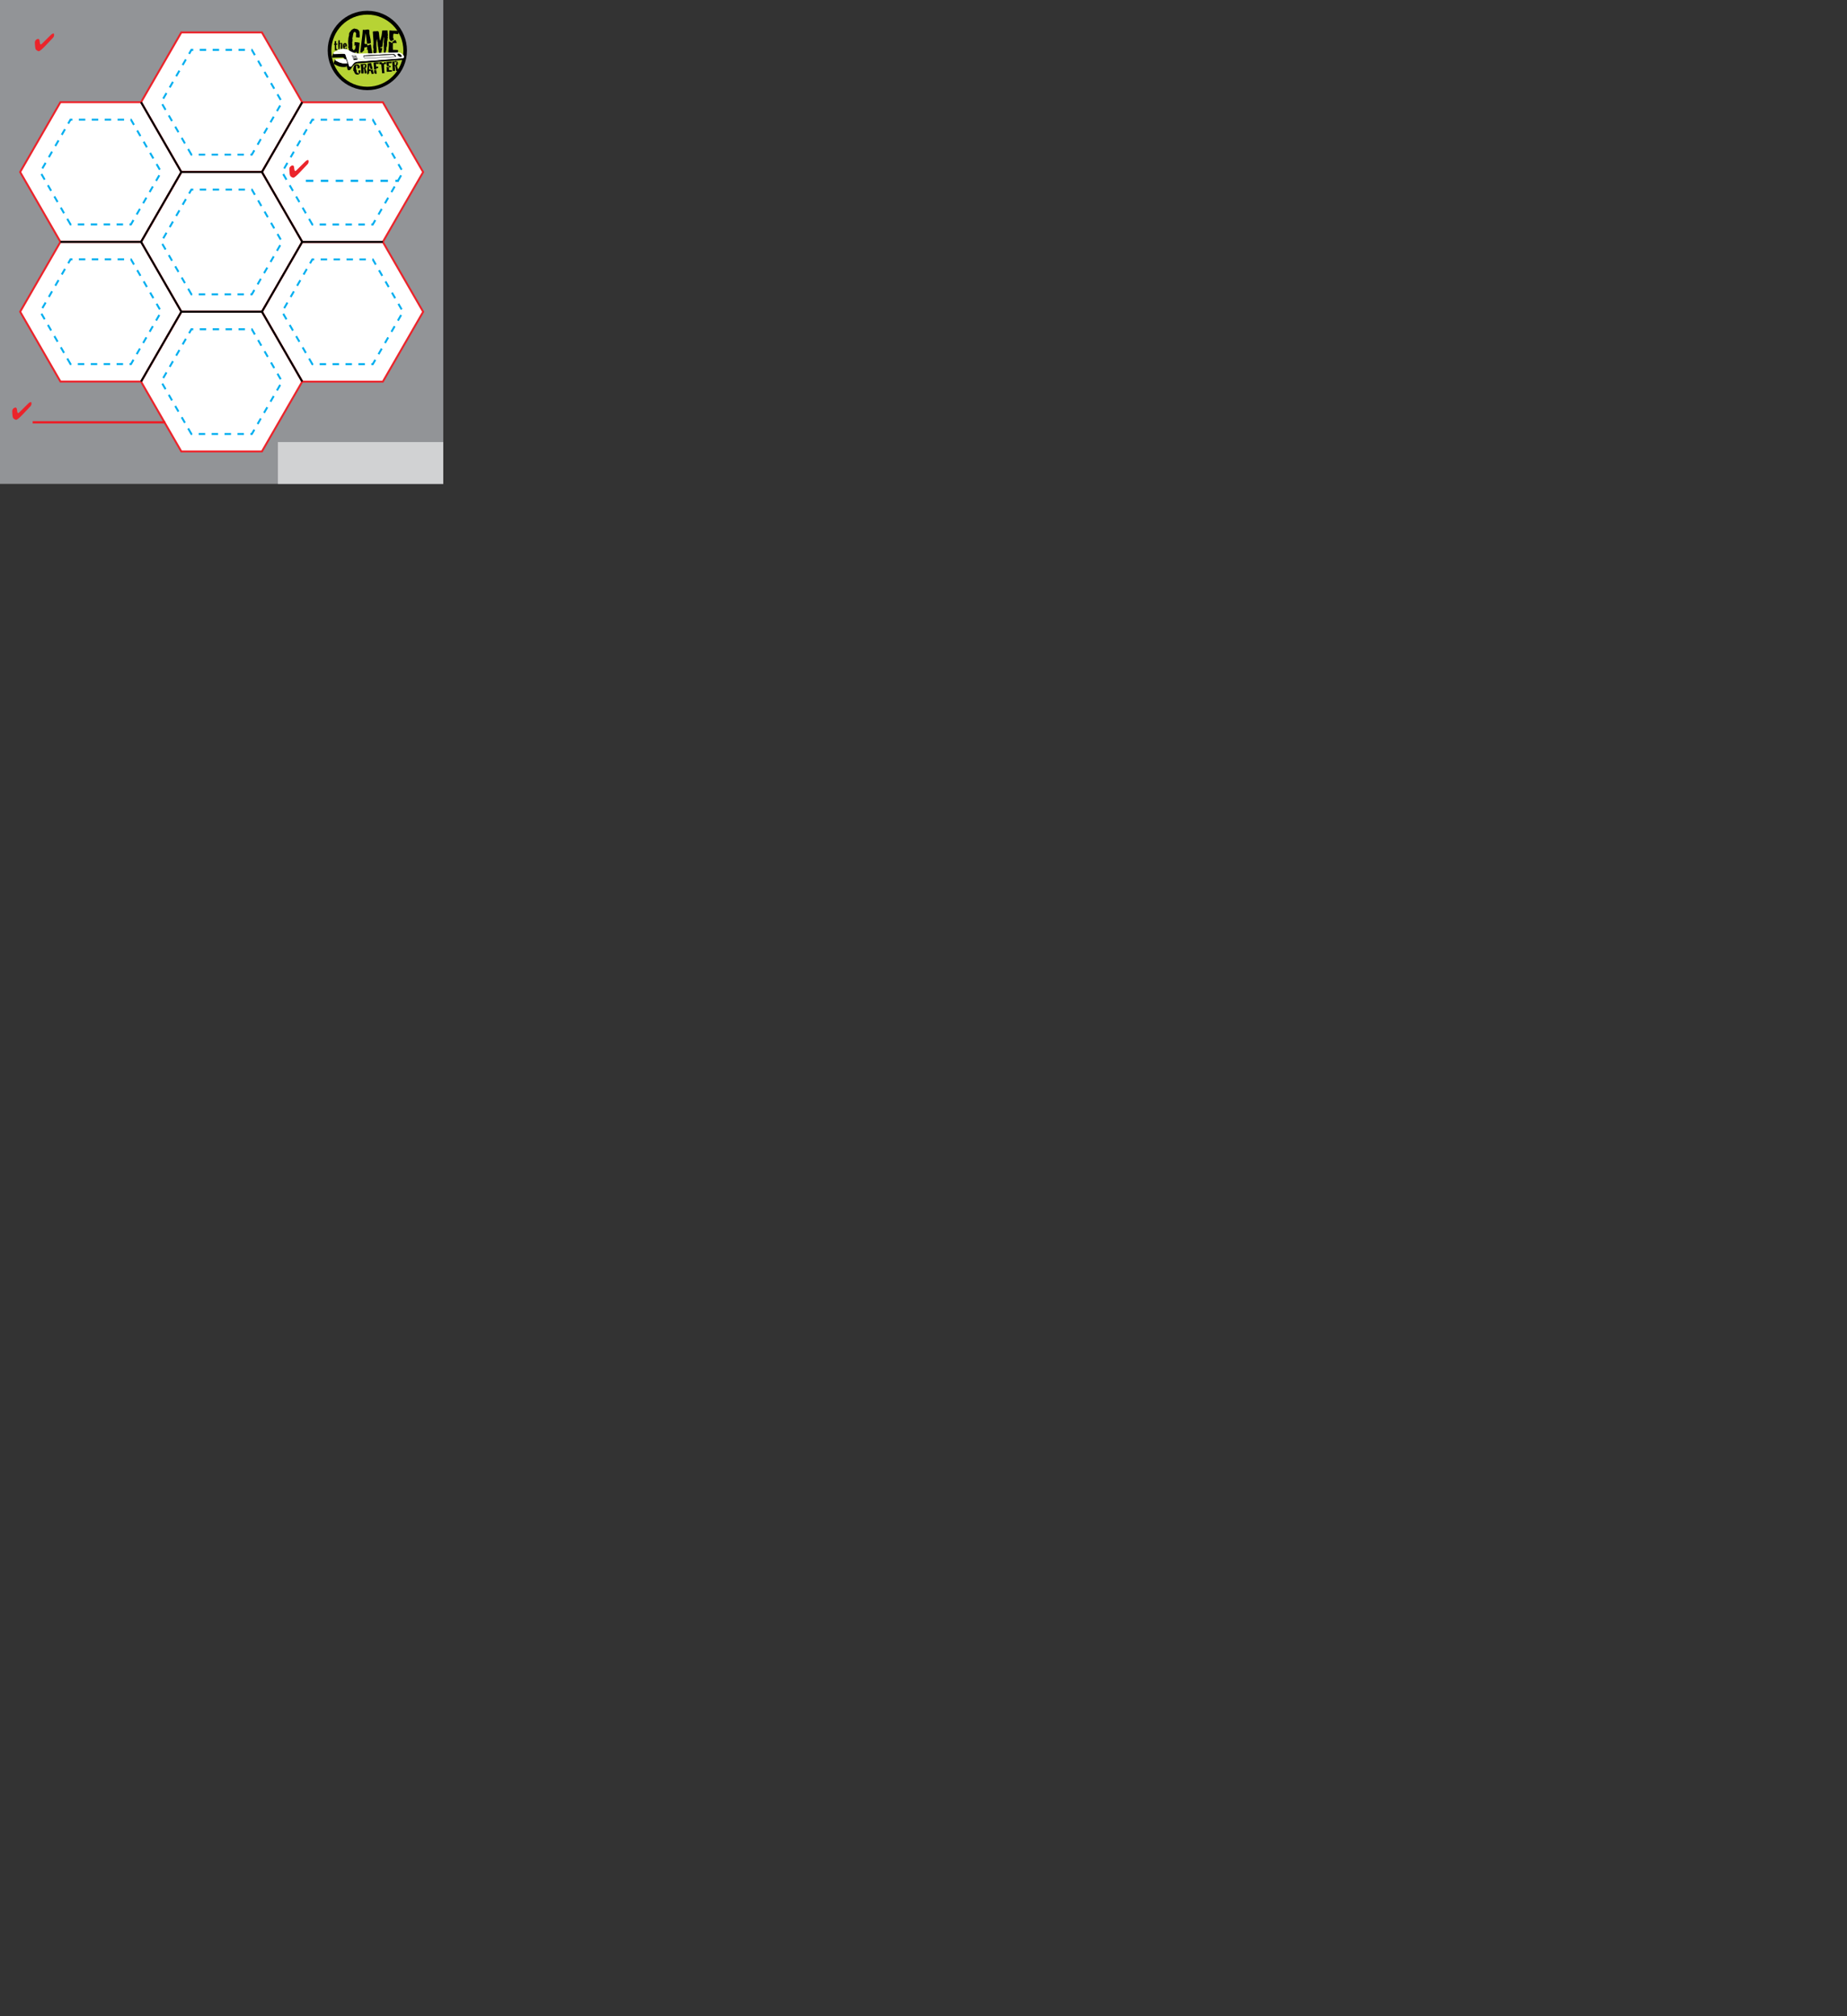 <svg version="1.1" id="Layer_1" xmlns="http://www.w3.org/2000/svg" xmlns:xlink="http://www.w3.org/1999/xlink" x="0px" y="0px" width="825" height="900" viewBox="0 0 825 900" enable-background="new 0 0 198 216" xml:space="preserve">
<rect x="0" y="0" width="825" height="900" fill="#333333" stroke="none"/>
<rect fill="#929497" width="198" height="216"></rect>
<polygon fill="#FFFFFF" stroke="#EB242B" stroke-width="0.866" points="80.988,76.824 62.99,45.648 80.988,14.472 116.988,14.472 
	134.986,45.648 116.988,76.824 "></polygon>
<polygon fill="none" stroke="#00AEEF" stroke-width="0.866" stroke-dasharray="2.886" points="85.487,69.03 71.988,45.648 
	85.487,22.266 112.487,22.266 125.986,45.648 112.487,69.03 "></polygon>
<polygon fill="#FFFFFF" stroke="#EB242B" stroke-width="0.866" points="134.998,108 117,76.824 134.998,45.648 170.998,45.648 
	188.996,76.824 170.998,108 "></polygon>
<polygon fill="none" stroke="#00AEEF" stroke-width="0.866" stroke-dasharray="2.886" points="139.497,100.206 126,76.824 
	139.497,53.442 166.497,53.442 179.998,76.824 166.497,100.206 "></polygon>
<polygon fill="#FFFFFF" stroke="#EB242B" stroke-width="0.866" points="80.996,139.176 62.998,108 80.996,76.824 116.997,76.824 
	134.995,108 116.997,139.176 "></polygon>
<polygon fill="none" stroke="#00AEEF" stroke-width="0.866" stroke-dasharray="2.886" points="85.496,131.382 71.998,108 
	85.496,84.618 112.496,84.618 125.996,108 112.496,131.382 "></polygon>
<polygon fill="#FFFFFF" stroke="#EB242B" stroke-width="0.866" points="135.009,170.352 117.01,139.176 135.009,108 171.008,108 
	189.007,139.176 171.008,170.352 "></polygon>
<polygon fill="none" stroke="#00AEEF" stroke-width="0.866" stroke-dasharray="2.886" points="139.508,162.558 126.009,139.176 
	139.508,115.794 166.508,115.794 180.007,139.176 166.508,162.558 "></polygon>
<polygon fill="#FFFFFF" stroke="#EB242B" stroke-width="0.866" points="80.99,201.528 62.992,170.352 80.99,139.176 116.99,139.176 
	134.988,170.352 116.99,201.528 "></polygon>
<polygon fill="none" stroke="#00AEEF" stroke-width="0.866" stroke-dasharray="2.886" points="85.489,193.734 71.991,170.352 
	85.489,146.97 112.489,146.97 125.99,170.352 112.489,193.734 "></polygon>
<polygon fill="#FFFFFF" stroke="#EB242B" stroke-width="0.866" points="26.992,107.971 8.994,76.795 26.992,45.619 62.992,45.619 
	80.99,76.795 62.992,107.971 "></polygon>
<polygon fill="none" stroke="#00AEEF" stroke-width="0.866" stroke-dasharray="2.886" points="31.491,100.177 17.993,76.795 
	31.491,53.413 58.491,53.413 71.991,76.795 58.491,100.177 "></polygon>
<polygon fill="#FFFFFF" stroke="#EB242B" stroke-width="0.866" points="27.001,170.323 9.003,139.147 27.001,107.971 
	63.001,107.971 81,139.147 63.001,170.323 "></polygon>
<polygon fill="none" stroke="#00AEEF" stroke-width="0.866" stroke-dasharray="2.886" points="31.5,162.529 18.002,139.147 
	31.5,115.766 58.5,115.766 72,139.147 58.5,162.529 "></polygon>
<g>
	<line fill="#FFFFFF" stroke="#000000" stroke-width="0.866" x1="135.005" y1="107.98" x2="171.005" y2="107.98"></line>
	<line fill="#FFFFFF" stroke="#000000" stroke-width="0.866" x1="135.005" y1="170.332" x2="117.007" y2="139.155"></line>
	<line fill="#FFFFFF" stroke="#000000" stroke-width="0.866" x1="135.004" y1="45.61" x2="117.006" y2="76.786"></line>
	<line fill="#FFFFFF" stroke="#000000" stroke-width="0.866" x1="62.989" y1="107.962" x2="26.989" y2="107.962"></line>
	<line fill="#FFFFFF" stroke="#000000" stroke-width="0.866" x1="62.989" y1="45.61" x2="80.987" y2="76.786"></line>
	<line fill="#FFFFFF" stroke="#000000" stroke-width="0.866" x1="134.998" y1="107.962" x2="117" y2="139.139"></line>
	<line fill="#FFFFFF" stroke="#000000" stroke-width="0.866" x1="117" y1="76.786" x2="134.998" y2="107.962"></line>
	<line fill="#FFFFFF" stroke="#000000" stroke-width="0.866" x1="81" y1="76.786" x2="117" y2="76.786"></line>
	<line fill="#FFFFFF" stroke="#000000" stroke-width="0.866" x1="63.001" y1="107.962" x2="81" y2="76.786"></line>
	<line fill="#FFFFFF" stroke="#000000" stroke-width="0.866" x1="81" y1="139.139" x2="63.001" y2="107.962"></line>
	<line fill="#FFFFFF" stroke="#000000" stroke-width="0.866" x1="81.009" y1="139.139" x2="117.009" y2="139.139"></line>
	<line fill="#FFFFFF" stroke="#000000" stroke-width="0.866" x1="63.011" y1="170.314" x2="81.009" y2="139.139"></line>
</g>
<rect x="124.135" y="197.337" fill="#D1D2D3" width="73.865" height="18.663"></rect>

<g>
	<ellipse fill-rule="evenodd" clip-rule="evenodd" fill="#010101" cx="164.074" cy="22.531" rx="17.697" ry="17.71"></ellipse>
	<ellipse fill-rule="evenodd" clip-rule="evenodd" fill="#B7D334" cx="164.086" cy="22.629" rx="16.088" ry="16.1"></ellipse>
	<g>
		<path fill="#010101" d="M160.642,19.119c-0.224,1.974-0.389,3.558-0.499,4.755l-0.733,0.032c0.01-0.04,0.016-0.085,0.017-0.135
			c0.002-0.089-0.031-0.207-0.099-0.354c-0.067-0.146-0.106-0.239-0.115-0.279c-0.189,0.026-0.372,0.159-0.546,0.395
			c-0.173,0.237-0.33,0.354-0.469,0.352c-0.081-0.001-0.17-0.023-0.27-0.064c-0.131,0.087-0.301,0.124-0.51,0.111
			c-0.189-0.033-0.374-0.061-0.553-0.084c-0.006-0.249-0.252-0.468-0.737-0.657c0.001-0.099-0.048-0.248-0.149-0.444
			c-0.102-0.197-0.151-0.334-0.15-0.415c0.002-0.09,0.038-0.164,0.109-0.223c-0.011-0.03-0.092-0.216-0.246-0.559
			c-0.104-0.251-0.156-0.467-0.153-0.646c0.002-0.14,0.035-0.27,0.097-0.388c-0.085-0.851-0.123-1.58-0.112-2.188
			c0.016-0.938,0.149-1.8,0.403-2.585c-0.019-0.12-0.026-0.239-0.024-0.359c0.011-0.629,0.228-1.064,0.65-1.307l0.004-0.194
			c0.418-0.533,0.968-0.917,1.65-1.156c0.407,0.097,0.815,0.189,1.223,0.276c0.456,0.157,0.771,0.427,0.944,0.81
			c0.138,0.083,0.205,0.249,0.2,0.498c-0.004,0.28,0.028,0.46,0.097,0.541l-0.076,0.089c0.079,0.59,0.118,0.951,0.116,1.08
			c-0.007,0.38-0.106,0.647-0.298,0.804c-0.07-0.001-0.254-0.064-0.551-0.188c-0.071,0.068-0.146,0.102-0.227,0.101
			c-0.04,0-0.112-0.021-0.217-0.063c-0.104-0.042-0.19-0.063-0.26-0.064c-0.051-0.001-0.101,0.008-0.15,0.027
			c-0.006-0.789,0.019-1.377,0.074-1.767c-0.079-0.051-0.158-0.167-0.24-0.348c-0.082-0.181-0.188-0.283-0.316-0.305
			c-0.081,0.098-0.118,0.162-0.108,0.192l-0.268-0.094c-0.244,0.266-0.406,0.727-0.487,1.384c-0.083,0.757-0.186,1.26-0.31,1.507
			c0.107,0.112,0.159,0.268,0.156,0.467c-0.001,0.07-0.013,0.185-0.036,0.344s-0.034,0.279-0.035,0.359
			c-0.002,0.09,0.006,0.17,0.024,0.24l-0.182,0.177c0.074,0.34,0.117,0.771,0.128,1.29c-0.008,0.439-0.011,0.879-0.008,1.318
			c-0.011,0-0.095,0.003-0.255,0.011c-0.1-0.002-0.17,0.032-0.211,0.102c0.061-0.009,0.115-0.014,0.165-0.013
			c0.22,0.003,0.392,0.159,0.516,0.465c0.124,0.307,0.231,0.461,0.321,0.463c0.1,0.001,0.236-0.091,0.41-0.278
			c0.293-0.315,0.446-0.747,0.455-1.295c0.005-0.27-0.025-0.56-0.09-0.871c-0.072,0.04-0.107,0.138-0.11,0.297
			c-0.159-0.002-0.26,0.031-0.301,0.1c-0.069-0.021-0.099-0.076-0.087-0.166c0.012-0.129,0.019-0.199,0.019-0.209
			c0.121-0.038,0.18-0.092,0.182-0.162c0.001-0.029-0.021-0.085-0.064-0.166c-0.043-0.081-0.064-0.146-0.063-0.196
			c0.001-0.04,0.012-0.08,0.032-0.12l0.069-0.583c0.219,0.063,0.691,0.091,1.421,0.084c-0.021,0.05,0.008,0.115,0.087,0.196
			c0.07-0.069,0.146-0.102,0.226-0.101c0.06,0.001,0.148,0.028,0.269,0.08C160.508,19.092,160.592,19.118,160.642,19.119z"></path>
		<path fill="#010101" d="M166.227,24.276c-0.139-0.062-0.287-0.095-0.447-0.097c-0.14-0.002-0.33,0.024-0.57,0.081
			c-0.271,0.055-0.455,0.086-0.555,0.095c-0.107-0.211-0.182-0.503-0.226-0.873c-0.08-0.54-0.131-0.845-0.148-0.916
			c0.031-0.06,0.047-0.109,0.048-0.148c0.002-0.11-0.085-0.208-0.258-0.296c-0.174-0.088-0.259-0.157-0.258-0.207
			c0-0.06,0.103-0.148,0.304-0.265c-0.049-0.061-0.085-0.184-0.105-0.368c-0.022-0.185-0.068-0.309-0.137-0.37
			c-0.121,0.108-0.319,0.177-0.594,0.207c-0.275,0.031-0.459,0.075-0.549,0.133c0.006,0.779-0.122,1.302-0.386,1.566
			c-0.14-0.033-0.246,0.021-0.317,0.16c-0.103,0.167-0.189,0.266-0.26,0.294l0.088,0.106c-0.081,0.068-0.211,0.097-0.39,0.083
			c-0.28-0.015-0.429-0.022-0.449-0.022l-0.085-0.271l0.976-8.086c0.008-0.509,0.033-0.853,0.077-1.032
			c-0.013-0.45,0.092-0.727,0.312-0.833c0.138,0.092,0.312,0.14,0.522,0.144c0.169,0.002,0.435-0.033,0.794-0.106
			c0.361-0.074,0.61-0.109,0.751-0.107c0.488,0.009,0.701,0.362,0.641,1.06c-0.05,0.558,0.038,1.293,0.262,2.207
			c0.232,0.982,0.346,1.718,0.337,2.207c-0.003,0.15,0.047,0.46,0.034,0.61c-0.212,0.116-0.481,0.186-0.812,0.21
			c-0.29,0.015-0.584,0.03-0.885,0.045c-0.076-0.76-0.21-1.676-0.288-2.426c-0.094-0.9-0.211-1.641-0.351-2.222l-0.462,4.275
			c-0.035,0.369,0.131,0.557,0.5,0.563c0.119,0.001,0.234-0.027,0.345-0.084c0.091-0.029,0.215,0.039,0.372,0.201
			c-0.006,0.31,0.056,0.495,0.185,0.558c0.161-0.108,0.372-0.208,0.634-0.304c0.23-0.085,0.456-0.167,0.678-0.243
			c0.126,0.172,0.207,0.428,0.241,0.768c0.042,0.48,0.071,0.76,0.091,0.84c0.016,0.19,0.095,0.601,0.233,1.232
			c0.101,0.5,0.149,0.906,0.144,1.215C166.261,24.007,166.249,24.146,166.227,24.276z"></path>
		<path fill="#010101" d="M173.118,17.145c-0.012,0.029-0.014,0.204-0.009,0.523c-0.005,0.26-0.038,0.454-0.1,0.583
			c-0.074,0.198-0.113,0.482-0.12,0.851c-0.001,0.081,0.001,0.205,0.009,0.375c-0.003,0.169-0.005,0.294-0.006,0.374
			c-0.011,0.629-0.118,1.086-0.323,1.373c0.018,0.161,0.024,0.32,0.022,0.479c-0.009,0.499-0.181,1.17-0.513,2.013
			c-0.091,0.029-0.167,0.042-0.227,0.042c-0.119-0.002-0.205-0.071-0.259-0.207c-0.053-0.136-0.102-0.264-0.149-0.385
			c0.032-0.768,0.017-1.887-0.048-3.355l0.091-0.088c-0.065-0.261-0.095-0.551-0.09-0.87c0.004-0.229,0.032-0.564,0.084-1.002
			c0.053-0.438,0.081-0.768,0.084-0.987c0.003-0.14-0.001-0.275-0.007-0.404c-0.344,0.823-0.588,2.217-0.73,4.181l-0.124,0.297
			c-0.042,0.099-0.128,0.153-0.257,0.161c-0.04-0.07-0.078-0.106-0.118-0.106c-0.03-0.001-0.084,0.036-0.159,0.109
			c-0.076,0.073-0.139,0.104-0.189,0.094l-0.197,0.177c0.088,0.111,0.277,0.124,0.568,0.04c0.23-0.066,0.349,0.02,0.355,0.26
			c0.006,0.2-0.049,0.469-0.164,0.807c-0.116,0.337-0.175,0.591-0.178,0.761c-0.002,0.119,0.011,0.24,0.039,0.36l-1.036,0.163
			c-0.096-0.202-0.167-0.54-0.214-1.015s-0.119-0.813-0.215-1.015c0.061-0.068,0.092-0.143,0.093-0.223
			c0.001-0.07-0.026-0.175-0.084-0.316c-0.058-0.141-0.091-0.247-0.1-0.316c-0.009-0.11-0.043-0.375-0.106-0.795
			c-0.044-0.34-0.065-0.606-0.062-0.795c0.002-0.1,0.009-0.189,0.021-0.269c0.001-0.07-0.038-0.173-0.115-0.31
			c-0.078-0.136-0.115-0.234-0.114-0.294c0.001-0.049,0.021-0.094,0.062-0.132c-0.068-0.082-0.096-0.222-0.082-0.422
			c0.013-0.199-0.015-0.34-0.083-0.42c-0.146,0.387-0.225,0.91-0.236,1.569c-0.005,0.918-0.015,1.448-0.026,1.586l0.103,0.092
			l-0.105,0.088c0.073,0.361,0.105,0.82,0.096,1.379c-0.027,1.007-0.04,1.477-0.038,1.408c-0.142,0.127-0.338,0.188-0.587,0.184
			c-0.31-0.005-0.52,0.022-0.63,0.079c-0.127-0.221-0.187-0.507-0.18-0.856c0.004-0.27,0.05-0.598,0.136-0.986
			c-0.136-0.252-0.199-0.603-0.191-1.052c0.002-0.11,0.015-0.319,0.04-0.628c0.014-0.249,0.018-0.434,0.01-0.554
			c0.101-0.048,0.151-0.102,0.152-0.162c0.001-0.04-0.03-0.107-0.094-0.204c-0.063-0.096-0.095-0.168-0.094-0.218
			c0.001-0.06,0.042-0.119,0.122-0.178l-0.322-4.843c0.192-0.126,0.503-0.187,0.933-0.179c0.468,0.018,0.787-0.007,0.959-0.073
			c0.03-0.02,0.064-0.029,0.104-0.029s0.087,0.024,0.142,0.07c0.054,0.046,0.091,0.069,0.11,0.069
			c0.04,0.001,0.076-0.029,0.106-0.088l0.279,0.274c0.094,0.351,0.183,1.031,0.266,2.041c0.084,0.87,0.218,1.527,0.4,1.969
			c0.244-0.884,0.446-1.625,0.606-2.221l0.325-2.37l2.319-0.051c0.008,0.13,0.037,0.824,0.1,1.225
			c0.054,0.35,0.079,0.635,0.075,0.854c-0.004,0.25-0.043,0.474-0.116,0.672c0.078,0.112,0.115,0.251,0.112,0.421
			C173.242,16.897,173.199,17.036,173.118,17.145z"></path>
		<path fill="#010101" d="M177.878,22.392v-0.015c-0.062,0.129-0.1,0.278-0.112,0.448c-0.012,0.109-0.015,0.264-0.008,0.464
			c0.006,0.23,0.009,0.39,0.008,0.479c-0.081,0-0.4-0.006-0.959-0.016c-0.339-0.006-0.644,0.023-0.914,0.089l-0.279-0.304
			c-0.082,0.078-0.111,0.143-0.093,0.193c-0.05-0.012-0.28-0.015-0.688-0.012c-0.319-0.005-0.559-0.04-0.717-0.102
			c-0.162,0.167-0.353,0.164-0.568-0.009c-0.079-0.061-0.087-0.165-0.025-0.308c0.062-0.144,0.045-0.251-0.054-0.323
			c0.015-0.319,0.059-0.812,0.13-1.48c0.07-0.598,0.107-1.067,0.113-1.406c0.008-0.459-0.024-0.899-0.097-1.319
			c0.111-0.108,0.236-0.161,0.376-0.159c0.16,0.002,0.348,0.081,0.565,0.234c0.305,0.215,0.464,0.322,0.474,0.323l0.087,0.106
			c0.011-0.03,0.063-0.188,0.158-0.477c0.053-0.188,0.13-0.312,0.231-0.37l0.089,0.091c0.04-0.019,0.17-0.112,0.394-0.278
			c0.17-0.117,0.311-0.394,0.41-0.392c0.11,0.002,0.213,0.063,0.311,0.185c0.169,0.093,0.274,0.451,0.326,0.637
			s0.102,0.368,0.148,0.55c-0.449,0.012-0.818,0-1.106-0.034c-0.072,0.108-0.172,0.124-0.301,0.047
			c-0.129-0.077-0.224-0.065-0.285,0.033c-0.003,0.18-0.009,0.504-0.017,0.973c-0.018,0.419-0.022,0.749-0.017,0.989
			c0.004,0.369,0.028,0.709,0.072,1.02c0.08,0.001,0.459,0.008,1.137,0.019C177.137,22.275,177.54,22.316,177.878,22.392z
			 M177.91,15.219c-0.09,0.008-0.189,0.011-0.3,0.01c-0.229-0.004-0.533-0.039-0.911-0.105c-0.468-0.068-0.752-0.107-0.852-0.119
			c-0.143,0.206-0.217,0.5-0.224,0.879c-0.015,0.818-0.016,1.173-0.004,1.063c0.139,0.082,0.206,0.233,0.202,0.453
			c-0.016,0.299-0.018,0.454-0.008,0.464c-0.07,0.029-0.106,0.128-0.109,0.298c-0.109-0.042-0.223-0.124-0.34-0.245
			c-0.158-0.153-0.241,0.365-0.229,0.235l-0.095,0.308l-0.089-0.092c-0.08,0.009-0.216-0.033-0.409-0.126
			c-0.193-0.093-0.328-0.18-0.407-0.262c0.003-0.16,0.03-0.249,0.079-0.269l-0.19-0.212l-0.092,0.133
			c-0.112-1.041-0.084-2.986,0.054-4.082c0.378,0.067,0.797,0.109,1.255,0.126c0.31,0.015,0.743,0.022,1.302,0.022
			c0.639,0,1.099,0.003,1.377,0.008c0.118,0.113,0.176,0.258,0.173,0.438c-0.002,0.111-0.033,0.287-0.092,0.531
			C177.942,14.917,177.912,15.099,177.91,15.219z"></path>
	</g>
	<g>
		<path fill="#010101" d="M161.092,31.446V31.44c0,0.004-0.025,0.224-0.078,0.66c-0.024,0.268-0.089,0.478-0.193,0.631l-0.064-0.053
			c-0.121,0.254-0.285,0.408-0.495,0.463c-0.1,0.106-0.244,0.164-0.433,0.175c-0.111,0.006-0.37-0.026-0.775-0.097
			c-0.195-0.122-0.303-0.189-0.321-0.203c-0.123-0.093-0.182-0.187-0.176-0.282c-0.118-0.122-0.286-0.338-0.35-0.61
			c-0.076-0.3-0.122-0.317-0.193-0.422c-0.112,0.083-0.153-0.093-0.219-0.199l0.06-0.046c-0.037-0.026-0.057-0.056-0.059-0.089
			c-0.001-0.023,0.009-0.058,0.03-0.104c0.021-0.046,0.03-0.082,0.028-0.105c-0.002-0.037-0.024-0.069-0.066-0.096
			c0.045-0.235,0.086-0.589,0.123-1.062c0.081-0.043,0.119-0.126,0.115-0.249c-0.005-0.123,0.012-0.205,0.051-0.245
			c0.19-0.382,0.5-0.64,0.93-0.774c0.023,0.003,0.138,0.001,0.344-0.005c0.143-0.004,0.248,0.009,0.321,0.038
			c0.128-0.021,0.257,0.009,0.385,0.092c0.112,0.084,0.224,0.167,0.334,0.251c0.208,0.225,0.32,0.48,0.337,0.764
			c0.006,0.095-0.001,0.194-0.019,0.3c-0.153-0.005-0.263,0.096-0.327,0.304l-0.599,0.056c-0.064-0.091-0.102-0.212-0.109-0.364
			c-0.004-0.053-0.003-0.128,0-0.228s0.003-0.176,0-0.228c-0.009-0.157-0.046-0.281-0.11-0.372l-0.18,0.103
			c-0.072-0.029-0.11-0.072-0.113-0.128c-0.001-0.019,0.002-0.046,0.009-0.083c0.006-0.036,0.01-0.061,0.009-0.075
			c-0.004-0.062-0.06-0.099-0.166-0.112c-0.073,0.674-0.095,1.367-0.065,2.078c0.019,0.023,0.076,0.039,0.171,0.047
			c0.077,0.009,0.117,0.034,0.119,0.071c0,0.015-0.004,0.034-0.015,0.058l-0.059,0.046c0.031,0.051,0.051,0.121,0.057,0.211
			c0.002,0.047,0,0.12-0.006,0.217c-0.006,0.098-0.008,0.171-0.005,0.218c0.009,0.142,0.043,0.25,0.107,0.322
			c-0.006,0.104,0.037,0.176,0.127,0.213c0.058-0.023,0.109-0.035,0.157-0.038c0.183-0.011,0.309,0.088,0.38,0.299
			c0,0.004-0.001,0.04-0.003,0.107c0.003,0.038,0.021,0.062,0.058,0.074c0.08-0.047,0.12-0.132,0.118-0.256
			c-0.002-0.143,0.017-0.234,0.056-0.274c-0.01-0.065-0.05-0.161-0.119-0.285c-0.069-0.124-0.105-0.222-0.11-0.293
			c-0.005-0.076,0.019-0.148,0.067-0.218c-0.042-0.012-0.062-0.039-0.058-0.082c0.002-0.067,0.003-0.103,0.003-0.107
			C160.427,31.374,160.758,31.371,161.092,31.446z"></path>
		<path fill="#010101" d="M163.8,32.003h-0.008c-0.035,0.068-0.046,0.167-0.032,0.293c0.016,0.181,0.023,0.273,0.024,0.277
			c-0.027,0.01-0.063-0.003-0.11-0.04c-0.069,0.026-0.102,0.07-0.099,0.132c0.001,0.009,0.004,0.024,0.011,0.045
			c0.002,0.026,0.003,0.044,0.003,0.053c0.003,0.048-0.012,0.085-0.043,0.109c-0.079-0.044-0.184-0.072-0.313-0.084
			c-0.13-0.013-0.252-0.024-0.368-0.035c-0.002-0.601-0.083-1.188-0.242-1.763c0,0.004-0.003-0.055-0.01-0.178
			c0-0.088-0.02-0.151-0.061-0.188l-0.056,0.05c0-0.009,0.018-0.027,0.056-0.053c0.037-0.026,0.055-0.053,0.053-0.08
			c-0.001-0.013-0.005-0.025-0.011-0.039l-0.061-0.043c-0.103,0.033-0.149,0.115-0.142,0.247c0.006,0.088-0.03,0.15-0.104,0.185
			c0.029,0.021,0.044,0.046,0.045,0.077c0.002,0.018-0.001,0.042-0.007,0.073c-0.007,0.031-0.01,0.056-0.009,0.073
			c0.003,0.039,0.023,0.071,0.063,0.096c0.001,0.026,0.016,0.264,0.04,0.713c0.019,0.287,0.01,0.53-0.021,0.73l0.006,0.113
			c-0.039-0.002-0.082-0.001-0.132,0c-0.055,0.003-0.134,0.011-0.237,0.024c-0.104,0.013-0.18,0.021-0.229,0.023
			c-0.203,0.012-0.345-0.022-0.427-0.102l-0.085-2.467c-0.04-0.121-0.065-0.29-0.078-0.506l-0.028-0.475
			c-0.019-0.233-0.048-0.413-0.089-0.539c0.017-0.085,0.092-0.131,0.223-0.138c0.082-0.005,0.192,0.006,0.331,0.033
			c0.063-0.03,0.153-0.048,0.269-0.056c0.033-0.002,0.084-0.002,0.156-0.002c0.076-0.004,0.131-0.007,0.164-0.009
			c0.213-0.012,0.354-0.078,0.425-0.197c0.099-0.001,0.206,0.03,0.322,0.094s0.219,0.098,0.307,0.102
			c0.232,0.137,0.357,0.363,0.377,0.68c0.004,0.071-0.023,0.351-0.084,0.84l-0.399,0.348c0.068,0.125,0.149,0.395,0.246,0.814
			C163.516,31.584,163.638,31.84,163.8,32.003z M163.062,29.196l0.008,0.006c0.008,0.031,0.004-0.077-0.011-0.324
			c-0.007-0.119-0.05-0.205-0.13-0.258c-0.045,0.065,0.007,0.095-0.016,0.244c-0.021,0.149-0.109,0.107-0.16,0.172
			c-0.138-0.001-0.17,0.082-0.198-0.049c-0.062-0.213-0.115-0.194-0.115-0.198l-0.059,0.035c-0.021,0.019-0.045,0.04-0.07,0.063
			s-0.053,0.032-0.08,0.024c0.001,0.027-0.012,0.069-0.038,0.126c-0.027,0.057-0.04,0.096-0.039,0.118
			c0.003,0.04,0.034,0.068,0.096,0.087c-0.012,0.089-0.014,0.182-0.008,0.279c0.002,0.052,0.015,0.173,0.037,0.361
			c0.024,0.149,0.035,0.277,0.03,0.383c0.05,0.002,0.096,0.002,0.141-0.001c0.19-0.011,0.315-0.087,0.372-0.227
			c0.02-0.041,0.042-0.188,0.065-0.441C162.909,29.406,162.967,29.272,163.062,29.196z"></path>
		<path fill="#010101" d="M166.906,32.961c-0.078-0.022-0.161-0.031-0.248-0.026c-0.076,0.004-0.18,0.024-0.31,0.058
			c-0.146,0.035-0.247,0.056-0.301,0.064c-0.065-0.089-0.116-0.214-0.153-0.376c-0.063-0.234-0.102-0.367-0.113-0.397
			c0.015-0.027,0.021-0.05,0.021-0.067c-0.003-0.048-0.054-0.088-0.151-0.12s-0.147-0.059-0.149-0.081
			c0-0.026,0.052-0.069,0.158-0.128c-0.029-0.025-0.053-0.077-0.071-0.158s-0.047-0.133-0.087-0.158
			c-0.063,0.053-0.169,0.091-0.319,0.115c-0.148,0.024-0.247,0.051-0.295,0.08c0.031,0.343,0,0.945-0.136,1.072
			c-0.077-0.009-0.133,0.018-0.168,0.082c-0.05,0.078-0.094,0.126-0.132,0.141l0.052,0.043c-0.042,0.033-0.112,0.051-0.211,0.052
			c-0.153,0.005-0.235,0.007-0.246,0.007l-0.056-0.116l0.229-3.967c-0.012-0.224-0.011-0.377,0.008-0.457
			c-0.023-0.198,0.025-0.324,0.142-0.38c0.079,0.035,0.176,0.05,0.291,0.043c0.093-0.006,0.236-0.031,0.432-0.078
			c0.194-0.046,0.33-0.072,0.406-0.077c0.269-0.016,0.397,0.132,0.389,0.441c-0.008,0.249,0.065,0.568,0.22,0.962
			c0.162,0.423,0.249,0.743,0.262,0.959c0.004,0.066,0.091,0.206,0.09,0.272c-0.111,0.06-0.258,0.102-0.437,0.125
			c-0.159,0.018-0.319,0.036-0.483,0.055c-0.068-0.333-0.224-0.736-0.292-1.063c-0.082-0.393-0.173-0.714-0.27-0.965l-0.104,1.902
			c-0.007,0.164,0.091,0.24,0.293,0.228c0.065-0.003,0.128-0.021,0.187-0.05c0.049-0.016,0.118,0.009,0.209,0.074
			c0.009,0.137,0.049,0.216,0.122,0.238c0.085-0.053,0.196-0.106,0.336-0.159c0.123-0.047,0.244-0.091,0.362-0.134
			c0.075,0.071,0.129,0.181,0.159,0.329c0.039,0.21,0.065,0.332,0.079,0.367c0.016,0.083,0.072,0.261,0.171,0.534
			c0.073,0.216,0.113,0.393,0.121,0.529C166.916,32.84,166.914,32.902,166.906,32.961z"></path>
		<path fill="#010101" d="M169.171,28.461l0.01,0c-0.066,0.097-0.15,0.115-0.252,0.055c-0.022-0.004-0.121,0.002-0.296,0.017
			c-0.147,0.009-0.254,0.002-0.322-0.021c-0.016,0.001-0.049,0.017-0.096,0.048c-0.048,0.032-0.082,0.048-0.104,0.049
			c-0.032,0.002-0.051-0.025-0.054-0.083c0-0.008-0.003-0.046-0.007-0.112c-0.003-0.043-0.023-0.074-0.062-0.089l-0.103,0.079
			c-0.032,0.024-0.047,0.049-0.045,0.076c0.001,0.022,0.02,0.053,0.055,0.093c0.035,0.041,0.056,0.069,0.062,0.086
			c0.001,0.013,0.013,0.212,0.034,0.595c0.009,0.243,0.054,0.436,0.133,0.582c0.021-0.023,0.07-0.036,0.15-0.039
			c0.079-0.002,0.132-0.02,0.157-0.052c0.052,0.046,0.139,0.048,0.26,0.008s0.208-0.026,0.262,0.041l-0.016,0.584
			c-0.05-0.006-0.123-0.03-0.219-0.073c-0.027,0.085-0.082,0.14-0.163,0.162c-0.032,0.011-0.125,0.021-0.278,0.03
			c0.004-0.027-0.019-0.054-0.07-0.082c-0.149,0.07-0.205,0.239-0.168,0.506c0.004-0.027,0.01,0.02,0.017,0.139
			c0.004,0.075-0.012,0.129-0.048,0.162c-0.094,0.014-0.211-0.006-0.354-0.062c-0.144-0.056-0.246-0.082-0.306-0.078
			c-0.027,0.001-0.052,0.005-0.073,0.011l-0.153,0.048l-0.246-2.669l-0.028-0.508c0.203-0.069,0.457-0.113,0.757-0.13
			c0.235-0.013,0.543-0.011,0.923,0.006c0.023-0.05,0.068,0.016,0.123,0.012c0.028-0.001,0.069,0.002,0.125,0.01
			c0.055,0.008,0.096,0.011,0.124,0.009c0.032-0.002,0.062-0.008,0.089-0.019l0.039-0.042c0.111,0.034,0.17,0.092,0.174,0.176
			c0.003,0.035-0.008,0.095-0.03,0.181c-0.022,0.085-0.032,0.15-0.03,0.193C169.144,28.397,169.154,28.432,169.171,28.461z
			 M168.213,32.916c-0.06,0.03-0.148,0.048-0.269,0.055c-0.159,0.009-0.255,0.017-0.287,0.023c-0.018-0.017-0.038-0.003-0.073-0.143
			c-0.022-0.091-0.08-0.134-0.173-0.128c-0.022,0.001-0.049,0.005-0.081,0.011l-0.148,0.008l-0.078-1.351
			c0.08-0.04,0.18-0.064,0.3-0.07c0.116-0.007,0.218,0.005,0.308,0.035c-0.003,0.048,0.067,0.069,0.209,0.061l0.155-0.009
			C168.168,31.787,168.225,32.473,168.213,32.916z"></path>
		<path fill="#010101" d="M172.452,28.577l0.009,0.006c-0.077-0.005-0.324,0.012-0.515,0.036c-0.164,0.019-0.288,0.021-0.371,0.009
			c-0.079,0.053-0.107,0.125-0.085,0.217l0.05,0.03c-0.041,0.037-0.056,0.067-0.044,0.089l0.044,0.043
			c-0.01,0.783-0.012,1.216-0.007,1.3c0.012,0.207,0.036,0.388,0.072,0.545c-0.032,0.1-0.045,0.213-0.037,0.34
			c0.005,0.083,0.024,0.216,0.06,0.397c0.035,0.182,0.083,0.777,0.088,0.87c0.004,0.07,0.002,0.137-0.005,0.199
			c-0.075,0.031-0.156,0.049-0.244,0.054c-0.147,0.009-0.306-0.022-0.475-0.091c-0.021,0.019-0.044,0.039-0.07,0.06
			c-0.026,0.022-0.033,0.046-0.021,0.071c-0.054,0.017-0.129-0.006-0.227-0.066c-0.051-0.793-0.193-2.407-0.403-4.039
			c-0.073,0.066-0.208,0.011-0.351,0.028c-0.169,0.019-0.334-0.007-0.398,0.023c-0.082-0.088-0.064-0.113-0.072-0.259
			c-0.009-0.141-0.054-0.488-0.018-0.634c0.007-0.031,0.313-0.013,0.493-0.027c0.246-0.015,0.301,0.043,0.316,0.042
			c0.021-0.032,0.141-0.016,0.228-0.021c0.057,0.028,0.118-0.025,0.12,0.014c0.002,0.026,0,0.193-0.019,0.241
			c-0.02,0.047-0.028,0.082-0.027,0.104c0.004,0.053,0.041-0.024,0.131,0.005c0.099-0.001,0.2-0.005,0.304-0.01
			c0.115,0.01,0.249-0.032,0.238,0.066c0.021-0.028,0.032,0.021,0.199-0.045c0.123-0.056,0.197-0.201,0.174-0.3
			c-0.014-0.054,0.061-0.089,0.015-0.063c0.059-0.032,0.005-0.01,0.069-0.036c0.205,0.019,0.318-0.002,0.356-0.005
			c0.083-0.005,0.286,0.049,0.345,0.019c0.043,0.077,0.064,0.318,0.066,0.45C172.448,28.451,172.451,28.563,172.452,28.577z"></path>
		<path fill="#010101" d="M175.111,31.333l-0.002-0.006c-0.029,0.06-0.044,0.127-0.045,0.202c-0.003,0.049,0.001,0.117,0.012,0.205
			c0.011,0.102,0.018,0.172,0.021,0.211c-0.045,0.002-0.22,0.012-0.525,0.03c-0.186,0.011-0.352,0.036-0.497,0.075l-0.163-0.123
			c-0.042,0.039-0.057,0.068-0.045,0.089c-0.027-0.002-0.153,0.004-0.377,0.022c-0.176,0.01-0.308,0.004-0.397-0.017
			c-0.082,0.08-0.187,0.086-0.311,0.018c-0.045-0.023-0.054-0.069-0.024-0.134c0.029-0.066,0.016-0.113-0.042-0.141
			c-0.001-0.141,0.004-0.36,0.021-0.657c0.018-0.266,0.021-0.474,0.014-0.624c-0.013-0.203-0.046-0.396-0.1-0.578
			c0.057-0.052,0.123-0.08,0.2-0.084c0.088-0.005,0.192,0.022,0.318,0.081c0.175,0.082,0.265,0.124,0.27,0.124l0.052,0.042
			c0.005-0.014,0.027-0.086,0.07-0.216c0.021-0.085,0.06-0.142,0.113-0.172l0.051,0.036c0.022-0.009,0.091-0.055,0.207-0.137
			c0.09-0.059,0.151-0.272,0.206-0.276c0.06-0.003,0.119,0.02,0.177,0.069c0.095,0.034,0.171,0.275,0.206,0.354
			c0.034,0.08,0.067,0.158,0.1,0.236c-0.245,0.023-0.447,0.033-0.606,0.029c-0.036,0.051-0.091,0.062-0.163,0.033
			c-0.073-0.029-0.125-0.021-0.155,0.026c0.005,0.079,0.013,0.222,0.024,0.429c0.006,0.185,0.015,0.33,0.025,0.436
			c0.015,0.163,0.041,0.311,0.076,0.446c0.043-0.002,0.251-0.014,0.623-0.036C174.7,31.311,174.922,31.313,175.111,31.333z
			 M174.856,28.226c-0.049,0.007-0.104,0.013-0.164,0.016c-0.126,0.007-0.292,0.003-0.503-0.011
			c-0.258-0.012-0.415-0.018-0.47-0.019c-0.071,0.097-0.081,0.175-0.071,0.343c0.021,0.36,0.033,0.517,0.035,0.468
			c0.079,0.031,0.121,0.095,0.127,0.191c0.002,0.132,0.006,0.2,0.013,0.205c-0.038,0.015-0.055,0.061-0.05,0.135
			c-0.062-0.013-0.127-0.045-0.195-0.095c-0.092-0.061-0.12,0.155-0.118,0.097l-0.042,0.135l-0.051-0.037
			c-0.044,0.007-0.12-0.006-0.229-0.04c-0.109-0.033-0.187-0.066-0.232-0.099c-0.004-0.071,0.007-0.111,0.034-0.122l-0.112-0.086
			l-0.045,0.062c-0.099-0.454-0.163-1.253-0.126-1.742c0.21,0.014,0.454-0.022,0.706-0.033c0.169-0.005,0.407-0.019,0.713-0.041
			c0.35-0.025,0.602-0.042,0.754-0.051c0.068,0.044,0.106,0.106,0.11,0.186c0.003,0.049-0.008,0.128-0.032,0.237
			S174.854,28.173,174.856,28.226z"></path>
		<path fill="#010101" d="M177.84,30.864l-0.009,0.001c-0.034,0.067-0.045,0.166-0.032,0.293c0.016,0.18,0.024,0.272,0.024,0.277
			c-0.027,0.01-0.063-0.003-0.109-0.04c-0.07,0.025-0.103,0.07-0.1,0.131c0.001,0.009,0.004,0.024,0.011,0.046
			c0.002,0.026,0.003,0.044,0.003,0.053c0.004,0.048-0.011,0.084-0.043,0.108c-0.079-0.044-0.185-0.072-0.313-0.084
			c-0.13-0.012-0.253-0.024-0.368-0.035c-0.002-0.6-0.083-1.188-0.242-1.762c0,0.004-0.004-0.055-0.011-0.179
			c0.001-0.088-0.02-0.151-0.06-0.188l-0.055,0.049c-0.001-0.008,0.017-0.026,0.055-0.052c0.036-0.027,0.055-0.053,0.053-0.079
			c-0.001-0.013-0.005-0.027-0.011-0.04l-0.061-0.043c-0.102,0.033-0.149,0.115-0.142,0.247c0.006,0.088-0.03,0.15-0.104,0.186
			c0.028,0.021,0.044,0.046,0.046,0.077c0.001,0.017-0.003,0.042-0.008,0.073c-0.007,0.031-0.01,0.056-0.009,0.074
			c0.003,0.039,0.023,0.071,0.063,0.096c0.001,0.026,0.015,0.264,0.041,0.713c0.017,0.287,0.009,0.53-0.023,0.731l0.007,0.112
			c-0.039-0.002-0.082-0.002-0.132,0c-0.055,0.003-0.134,0.011-0.237,0.024c-0.104,0.012-0.18,0.021-0.229,0.023
			c-0.203,0.011-0.344-0.022-0.426-0.102l-0.086-2.467c-0.04-0.122-0.066-0.29-0.079-0.506l-0.027-0.476
			c-0.019-0.233-0.048-0.413-0.089-0.538c0.018-0.085,0.092-0.131,0.223-0.139c0.082-0.004,0.192,0.007,0.331,0.034
			c0.064-0.03,0.153-0.048,0.268-0.055c0.034-0.002,0.085-0.002,0.157-0.002c0.076-0.004,0.131-0.008,0.164-0.01
			c0.213-0.012,0.354-0.077,0.425-0.196c0.099-0.001,0.206,0.03,0.321,0.094c0.117,0.064,0.219,0.098,0.308,0.102
			c0.233,0.137,0.357,0.364,0.376,0.681c0.005,0.07-0.023,0.35-0.082,0.839l-0.4,0.348c0.068,0.125,0.149,0.396,0.245,0.814
			C177.554,30.446,177.677,30.701,177.84,30.864z M177.1,28.058l0.01,0.006c0.007,0.03,0.003-0.078-0.011-0.324
			c-0.008-0.119-0.051-0.206-0.13-0.258c-0.046,0.065-0.055-0.085-0.076,0.064c-0.021,0.15-0.058,0.256-0.108,0.321
			c-0.138-0.001-0.169-0.083-0.251-0.197c-0.051-0.073-0.076-0.01-0.076-0.014l-0.037,0.03c-0.021,0.019-0.044,0.04-0.07,0.064
			c-0.025,0.023-0.053,0.031-0.08,0.024c0.001,0.026-0.012,0.068-0.039,0.125c-0.026,0.057-0.039,0.096-0.038,0.118
			c0.003,0.039,0.034,0.068,0.096,0.087c-0.012,0.088-0.014,0.182-0.009,0.279c0.004,0.053,0.016,0.173,0.038,0.362
			c0.024,0.148,0.035,0.276,0.03,0.382c0.05,0.001,0.096,0.001,0.14-0.001c0.191-0.012,0.315-0.087,0.373-0.228
			c0.02-0.042,0.042-0.188,0.065-0.441C176.947,28.267,177.007,28.134,177.1,28.058z"></path>
	</g>
	<g>
		<path fill="#010101" d="M150.639,19.486v0.006c-0.024,0.229-0.032,0.387-0.024,0.475c-0.034,0.013-0.08,0.016-0.137,0.006
			c-0.073-0.012-0.114-0.018-0.128-0.017c-0.031,0.001-0.057,0.013-0.075,0.034c-0.046-0.03-0.075-0.042-0.092-0.038
			c-0.042,0.026-0.062,0.063-0.061,0.111c0.002,0.02,0.009,0.055,0.024,0.104c0.014,0.05,0.021,0.086,0.022,0.11
			c0.002,0.032-0.005,0.082-0.019,0.15c-0.015,0.068-0.021,0.125-0.02,0.169c0.004,0.052,0.014,0.133,0.034,0.244
			c0.02,0.11,0.03,0.194,0.034,0.25c-0.023,0.109-0.032,0.22-0.027,0.331c0.008,0.136,0.045,0.317,0.112,0.546
			c0.012,0.004,0.024,0.005,0.036,0.004c0.027-0.001,0.061-0.021,0.1-0.059c0.038-0.037,0.07-0.057,0.098-0.059
			c0.021,0,0.043,0.004,0.066,0.015c0.072,0.232,0.109,0.382,0.113,0.45c0.002,0.032,0.001,0.066-0.001,0.102
			c-0.107,0.025-0.183-0.011-0.227-0.108c0.006-0.028-0.01-0.058-0.047-0.088l-0.119,0.126c0.117,0.018,0.163,0.108,0.139,0.269
			c-0.01,0.033-0.035,0.05-0.075,0.052c-0.067,0-0.1-0.001-0.096-0.001l-0.099-0.175l-0.039,0.05
			c-0.032-0.083-0.07-0.123-0.114-0.121c-0.024,0.002-0.065,0.022-0.126,0.061c-0.06,0.039-0.109,0.06-0.149,0.062
			c-0.032,0.001-0.064-0.006-0.098-0.025c-0.002-0.048-0.007-0.097-0.016-0.149c-0.009-0.051-0.035-0.084-0.08-0.098
			c-0.003-0.124,0.001-0.449,0.011-0.977c0.004-0.4,0-0.723-0.014-0.97c-0.005-0.104-0.012-0.206-0.021-0.305
			c-0.021-0.031-0.042-0.046-0.062-0.045c-0.016,0.001-0.04,0.019-0.072,0.052s-0.061,0.049-0.085,0.046
			c-0.001-0.04-0.02-0.104-0.054-0.192c-0.034-0.088-0.053-0.152-0.056-0.192c-0.003-0.068,0.022-0.127,0.076-0.178l0.14,0.035
			c0.056-0.079,0.079-0.212,0.069-0.399c-0.002-0.035-0.007-0.092-0.015-0.17s-0.013-0.134-0.015-0.169
			c-0.015-0.307,0.079-0.466,0.282-0.476c0.075-0.004,0.168,0.009,0.277,0.04l0.133,0.036c0.012,0.051,0.018,0.104,0.021,0.16
			c0.004,0.076,0.001,0.187-0.01,0.333c-0.011,0.147-0.015,0.254-0.011,0.321c0.005,0.108,0.023,0.205,0.057,0.291
			c0.031-0.001,0.081-0.019,0.149-0.052c0.068-0.034,0.118-0.051,0.15-0.053C150.559,19.406,150.604,19.432,150.639,19.486z
			 M150.223,19.915l-0.007-0.137l-0.044-0.04L150.223,19.915z"></path>
		<path fill="#010101" d="M152.282,19.056l0.006,0c-0.015,0.108-0.031,0.217-0.05,0.326c-0.021,0.125-0.057,0.222-0.104,0.293
			c-0.009-0.003-0.058-0.027-0.147-0.071c-0.062-0.032-0.117-0.045-0.164-0.039c-0.036,0.233-0.056,0.553-0.06,0.956
			c-0.003,0.515-0.007,0.827-0.013,0.936c-0.06-0.005-0.105,0.014-0.135,0.058c-0.029,0.044-0.058,0.088-0.083,0.133
			c-0.011,0.024-0.016,0.046-0.015,0.066c0.001,0.032,0.029,0.063,0.082,0.092c0.054,0.03,0.081,0.063,0.083,0.099
			c-0.023,0.085-0.073,0.129-0.149,0.133c-0.035,0.001-0.099-0.009-0.188-0.033c-0.089-0.024-0.151-0.034-0.188-0.032l-0.086-1.71
			c0.034-0.046,0.048-0.076,0.044-0.092l-0.05-0.034c0.004-0.071,0.008-0.43,0.012-1.073c0.002-0.436,0.019-0.789,0.049-1.058
			c-0.004,0,0.119-0.008,0.37-0.024c0.155-0.008,0.255,0.035,0.3,0.128c0.001,0.088-0.008,0.236-0.026,0.445
			c-0.018,0.193-0.023,0.341-0.02,0.445c0.007,0.127,0.027,0.242,0.061,0.345C151.946,19.161,152.103,19.064,152.282,19.056z
			 M152.875,19.421c0.012,0.159,0.022,0.314,0.03,0.466c0.033,0.662,0.022,1.369-0.031,2.123c-0.058,0.051-0.146,0.062-0.265,0.034
			c-0.119-0.027-0.206-0.017-0.259,0.034c-0.068-0.088-0.109-0.248-0.12-0.479c-0.017-0.334-0.025-0.508-0.026-0.52
			c-0.015-0.839,0.067-1.516,0.245-2.033C152.655,19.101,152.797,19.226,152.875,19.421z"></path>
		<path fill="#010101" d="M154.972,20.29c-0.025,0.053-0.036,0.11-0.033,0.169c0.003,0.06,0.005,0.117,0.009,0.174
			c-0.006,0.047-0.02,0.096-0.04,0.145c-0.037-0.01-0.067-0.015-0.091-0.014c-0.028,0.002-0.057,0.012-0.086,0.032
			c-0.028,0.02-0.052,0.03-0.067,0.03c-0.023,0.001-0.056-0.007-0.097-0.025l-0.278-0.405c0.011,0.119,0.038,0.224,0.082,0.313
			c0.022,0.046,0.044,0.093,0.066,0.14c-0.162,0.028-0.254,0.033-0.274,0.014l-0.039,0.05l-0.097-0.127
			c-0.075,0.092-0.093,0.226-0.052,0.404c0.051,0.193,0.053,0.333,0.01,0.419c0.061,0.089,0.132,0.131,0.216,0.126
			c0.036-0.001,0.067-0.015,0.094-0.041c0.038-0.098,0.078-0.195,0.117-0.293c0.058-0.119,0.122-0.18,0.193-0.184
			c0.057-0.002,0.122,0.026,0.197,0.086c0.089,0.031,0.135,0.074,0.138,0.125c0.001,0.032-0.02,0.084-0.062,0.156
			c-0.042,0.072-0.062,0.128-0.061,0.168c0.001,0.016,0.004,0.029,0.009,0.041c-0.059,0.043-0.109,0.108-0.155,0.194
			s-0.105,0.146-0.18,0.177c-0.065,0.063-0.125,0.096-0.18,0.099c-0.045,0.002-0.11-0.032-0.198-0.101
			c-0.087-0.069-0.168-0.103-0.244-0.099c-0.031-0.07-0.109-0.148-0.233-0.234s-0.201-0.177-0.229-0.276
			c0.001,0.008-0.002-0.023-0.004-0.095c-0.003-0.04-0.02-0.065-0.052-0.076l0.045-0.044c-0.061,0-0.092-0.035-0.095-0.103
			c-0.001-0.008-0.001-0.024-0.003-0.048c0.003-0.02,0.005-0.036,0.004-0.048c-0.002-0.048-0.019-0.081-0.047-0.1l-0.011-0.209
			c-0.005-0.108-0.027-0.184-0.065-0.23c0.039-0.253,0.078-0.507,0.118-0.761c0.063-0.295,0.16-0.446,0.288-0.452
			c0.02-0.001,0.039,0.002,0.061,0.009c0.114-0.114,0.252-0.174,0.415-0.183c0.18-0.009,0.378,0.045,0.596,0.162
			C154.826,19.656,154.931,19.96,154.972,20.29z M154.148,19.63l-0.039,0.05c-0.028,0.005-0.061-0.009-0.099-0.043l0.007,0.138
			c-0.061,0.066-0.085,0.17-0.074,0.309c0.012,0.239,0.018,0.355,0.018,0.347l0.179-0.003c0.087-0.048,0.126-0.127,0.12-0.24
			c-0.003-0.056-0.022-0.147-0.059-0.275C154.164,19.784,154.147,19.69,154.148,19.63z"></path>
	</g>
	<g>
		<polygon fill-rule="evenodd" clip-rule="evenodd" fill="#010101" points="156.376,26.322 156.554,26.425 157.157,24.839 
			156.956,24.771 156.353,26.357 156.528,26.47 156.376,26.322 156.376,26.322 		"></polygon>
		<polygon fill-rule="evenodd" clip-rule="evenodd" fill="#010101" points="156.64,26.103 156.566,26.131 156.376,26.322 
			156.528,26.47 156.723,26.269 156.646,26.307 156.64,26.103 156.64,26.103 		"></polygon>
		<polygon fill-rule="evenodd" clip-rule="evenodd" fill="#010101" points="158.102,26.09 158.188,26.023 156.64,26.103 
			156.646,26.307 158.194,26.228 158.293,26.154 158.102,26.09 158.102,26.09 158.102,26.09 		"></polygon>
		<polygon fill-rule="evenodd" clip-rule="evenodd" fill="#010101" points="158.8,24.632 158.694,24.5 158.102,26.09 
			158.293,26.154 158.896,24.567 158.791,24.437 158.8,24.632 158.8,24.632 158.8,24.632 		"></polygon>
		<polygon fill-rule="evenodd" clip-rule="evenodd" fill="#010101" points="157.326,24.682 157.249,24.721 158.8,24.632 
			158.791,24.437 157.247,24.507 157.169,24.544 157.326,24.682 157.326,24.682 157.326,24.682 		"></polygon>
		<polygon fill-rule="evenodd" clip-rule="evenodd" fill="#010101" points="157.157,24.839 157.135,24.874 157.326,24.682 
			157.169,24.544 156.979,24.736 156.956,24.771 157.157,24.839 157.157,24.839 157.157,24.839 		"></polygon>
		<polygon fill-rule="evenodd" clip-rule="evenodd" fill="#010101" points="158.442,26.278 158.58,26.218 158.248,26.033 
			158.143,26.221 158.484,26.41 158.634,26.343 158.433,26.275 158.433,26.275 158.442,26.278 		"></polygon>
		<polygon fill-rule="evenodd" clip-rule="evenodd" fill="#010101" points="159.09,24.814 159.036,24.689 158.433,26.275 
			158.634,26.343 159.237,24.756 159.183,24.632 159.09,24.814 159.09,24.814 		"></polygon>
		<polygon fill-rule="evenodd" clip-rule="evenodd" fill="#010101" points="158.896,24.567 158.746,24.635 159.09,24.814 
			159.183,24.632 158.851,24.447 158.694,24.5 158.896,24.567 158.896,24.567 		"></polygon>
		<polygon fill="#010101" points="157.062,24.807 157.052,24.804 157.243,24.612 158.68,24.542 158.694,24.5 158.801,24.536 
			158.896,24.567 158.889,24.585 159.141,24.725 159.237,24.756 159.198,24.859 159.9,26.531 159.307,28.12 158.538,26.311 
			158.538,26.311 158.439,26.352 158.433,26.275 158.44,26.256 158.198,26.123 158.143,26.221 158.112,26.126 156.64,26.198 
			156.448,26.39 		"></polygon>
		<polygon fill-rule="evenodd" clip-rule="evenodd" fill="#010101" points="159.211,28.088 159.405,28.079 158.637,26.269 
			158.439,26.352 159.208,28.162 159.402,28.152 159.201,28.085 159.201,28.085 159.211,28.088 		"></polygon>
		<polygon fill-rule="evenodd" clip-rule="evenodd" fill="#010101" points="159.812,26.576 159.805,26.499 159.201,28.085 
			159.402,28.152 160.006,26.567 159.999,26.49 159.812,26.576 159.812,26.576 		"></polygon>
		<polygon fill-rule="evenodd" clip-rule="evenodd" fill="#010101" points="159.237,24.756 159.042,24.766 159.812,26.576 
			159.999,26.49 159.23,24.68 159.036,24.689 159.237,24.756 159.237,24.756 		"></polygon>
		<polygon fill-rule="evenodd" clip-rule="evenodd" fill="#FFFFFF" points="159.186,25.165 159.272,25.353 159.304,25.545 
			159.295,25.733 159.239,25.928 159.145,26.119 159.014,26.288 158.844,26.444 158.64,26.579 158.528,26.627 158.417,26.674 
			158.292,26.696 158.178,26.722 158.065,26.738 157.944,26.751 157.833,26.735 157.719,26.728 157.619,26.706 157.514,26.671 
			157.412,26.626 157.323,26.575 157.246,26.518 157.16,26.457 157.09,26.38 157.032,26.297 156.946,26.108 156.914,25.917 
			156.914,25.726 156.979,25.535 157.062,25.349 157.195,25.171 157.364,25.015 157.578,24.883 157.681,24.833 157.802,24.788 
			157.917,24.762 158.031,24.737 158.152,24.724 158.264,24.708 158.376,24.724 158.49,24.731 158.596,24.766 158.701,24.801 
			158.797,24.833 158.895,24.887 158.976,24.935 159.058,25.005 159.115,25.088 159.186,25.165 159.186,25.165 159.186,25.165 		"></polygon>
		<polygon fill-rule="evenodd" clip-rule="evenodd" fill="#010101" points="159.262,25.478 159.349,25.666 159.377,25.867 
			159.368,26.056 159.316,26.241 159.23,26.436 159.086,26.611 158.93,26.761 158.717,26.892 158.602,26.949 158.49,26.997 
			158.376,27.022 158.251,27.044 158.139,27.061 158.031,27.067 157.916,27.061 157.795,27.041 157.695,27.019 157.591,26.983 
			157.498,26.942 157.399,26.888 157.319,26.84 157.245,26.773 157.173,26.706 157.108,26.61 157.02,26.431 156.988,26.239 
			157.001,26.042 157.051,25.857 157.138,25.662 157.27,25.493 157.438,25.336 157.65,25.206 157.766,25.148 157.875,25.11 
			157.993,25.075 158.117,25.053 158.226,25.046 158.337,25.031 158.449,25.046 158.563,25.053 158.673,25.078 158.777,25.113 
			158.87,25.155 158.973,25.2 159.049,25.258 159.135,25.318 159.192,25.401 159.259,25.487 159.259,25.487 159.262,25.478 		"></polygon>
		<polygon fill-rule="evenodd" clip-rule="evenodd" fill="#FFFFFF" points="159.316,25.698 159.406,25.877 159.435,26.078 
			159.425,26.266 159.373,26.451 159.278,26.643 159.144,26.821 158.988,26.971 158.774,27.103 158.669,27.163 158.548,27.208 
			158.433,27.232 158.309,27.255 158.197,27.271 158.088,27.277 157.973,27.271 157.852,27.252 157.753,27.229 157.647,27.194 
			157.556,27.153 157.457,27.099 157.377,27.05 157.294,26.98 157.233,26.907 157.166,26.821 157.077,26.642 157.045,26.45 
			157.055,26.263 157.108,26.067 157.195,25.873 157.329,25.694 157.504,25.55 157.709,25.417 157.824,25.359 157.936,25.311 
			158.05,25.286 158.175,25.264 158.286,25.248 158.395,25.241 158.52,25.251 158.621,25.264 158.729,25.289 158.835,25.324 
			158.938,25.369 159.026,25.42 159.106,25.468 159.192,25.529 159.25,25.612 159.316,25.698 159.316,25.698 		"></polygon>
		<polygon fill-rule="evenodd" clip-rule="evenodd" fill="#010101" points="159.394,26.011 159.479,26.199 159.512,26.391 
			159.512,26.583 159.447,26.774 159.364,26.959 159.22,27.134 159.062,27.294 158.848,27.425 158.745,27.476 158.624,27.52 
			158.509,27.546 158.395,27.571 158.273,27.584 158.161,27.6 158.05,27.584 157.936,27.578 157.826,27.552 157.721,27.517 
			157.629,27.475 157.53,27.421 157.453,27.363 157.377,27.306 157.307,27.229 157.239,27.143 157.163,26.958 157.122,26.763 
			157.131,26.575 157.186,26.38 157.278,26.198 157.412,26.02 157.58,25.863 157.785,25.729 157.897,25.682 158.009,25.634 
			158.133,25.611 158.248,25.586 158.359,25.57 158.478,25.567 158.593,25.574 158.697,25.577 158.806,25.602 158.911,25.637 
			159.014,25.682 159.103,25.733 159.189,25.793 159.266,25.851 159.335,25.928 159.39,26.021 159.39,26.021 159.394,26.011 		"></polygon>
		<polygon fill-rule="evenodd" clip-rule="evenodd" fill="#FFFFFF" points="159.505,26.219 159.594,26.397 159.626,26.588 
			159.622,26.79 159.571,26.975 159.476,27.167 159.332,27.342 159.176,27.492 158.972,27.626 158.857,27.683 158.735,27.728 
			158.621,27.754 158.506,27.779 158.385,27.791 158.276,27.798 158.161,27.791 158.05,27.775 157.941,27.75 157.836,27.714 
			157.744,27.673 157.65,27.631 157.565,27.571 157.491,27.504 157.422,27.427 157.363,27.345 157.274,27.166 157.236,26.961 
			157.245,26.773 157.307,26.591 157.393,26.396 157.526,26.218 157.692,26.071 157.897,25.937 158.012,25.88 158.123,25.832 
			158.244,25.818 158.362,25.784 158.475,25.768 158.593,25.765 158.707,25.771 158.81,25.785 158.918,25.81 159.032,25.848 
			159.125,25.889 159.218,25.931 159.304,25.992 159.377,26.059 159.447,26.135 159.505,26.219 159.505,26.219 		"></polygon>
		<polygon fill-rule="evenodd" clip-rule="evenodd" fill="#010101" points="159.592,26.535 159.666,26.719 159.709,26.915 
			159.699,27.103 159.646,27.297 159.553,27.479 159.418,27.657 159.249,27.814 159.045,27.948 158.934,27.996 158.812,28.041 
			158.697,28.066 158.582,28.092 158.471,28.107 158.35,28.12 158.238,28.104 158.123,28.098 158.024,28.076 157.909,28.037 
			157.816,27.996 157.728,27.944 157.642,27.884 157.565,27.826 157.495,27.75 157.438,27.667 157.351,27.478 157.31,27.284 
			157.319,27.095 157.383,26.904 157.467,26.718 157.601,26.54 157.769,26.384 157.982,26.253 158.085,26.202 158.206,26.157 
			158.322,26.132 158.437,26.106 158.558,26.094 158.669,26.078 158.78,26.094 158.886,26.097 159.004,26.125 159.109,26.161 
			159.201,26.202 159.291,26.253 159.377,26.313 159.453,26.372 159.523,26.448 159.592,26.535 159.592,26.535 159.592,26.535 		"></polygon>
		<polygon fill-rule="evenodd" clip-rule="evenodd" fill="#010101" points="149.045,24.099 149.054,24.037 148.447,25.633 
			148.639,25.697 149.246,24.101 149.248,24.06 149.045,24.099 149.045,24.099 149.045,24.099 		"></polygon>
		<polygon fill-rule="evenodd" clip-rule="evenodd" fill="#010101" points="149.029,24.019 149.031,24.009 149.045,24.099 
			149.248,24.06 149.227,23.968 149.23,23.958 149.029,24.019 149.029,24.019 149.029,24.019 		"></polygon>
		<polygon fill-rule="evenodd" clip-rule="evenodd" fill="#010101" points="149.006,23.926 149.029,24.019 149.23,23.958 
			149.207,23.865 149.006,23.926 149.006,23.926 149.006,23.926 		"></polygon>
		<polygon fill-rule="evenodd" clip-rule="evenodd" fill="#010101" points="148.98,23.843 149.006,23.926 149.207,23.865 
			149.182,23.782 148.98,23.843 148.98,23.843 		"></polygon>
		<polygon fill-rule="evenodd" clip-rule="evenodd" fill="#010101" points="148.958,23.75 148.958,23.75 148.98,23.843 
			149.182,23.782 149.159,23.689 149.156,23.699 148.958,23.75 148.958,23.75 148.958,23.75 		"></polygon>
		<polygon fill-rule="evenodd" clip-rule="evenodd" fill="#010101" points="148.933,23.635 148.933,23.667 148.958,23.75 
			149.156,23.699 149.131,23.616 149.141,23.651 148.933,23.635 148.933,23.635 		"></polygon>
		<polygon fill-rule="evenodd" clip-rule="evenodd" fill="#010101" points="149.138,23.598 148.937,23.562 148.933,23.635 
			149.141,23.651 149.144,23.578 148.942,23.542 149.134,23.607 149.134,23.607 149.138,23.598 		"></polygon>
		<polygon fill-rule="evenodd" clip-rule="evenodd" fill="#4D494A" points="149.312,28.241 149.292,28.139 149.079,28.174 
			149.095,28.286 149.312,28.241 149.312,28.241 149.312,28.241 		"></polygon>
		<polygon fill-rule="evenodd" clip-rule="evenodd" fill="#010101" points="149.755,26.911 149.762,26.859 149.159,28.446 
			149.35,28.51 149.953,26.923 149.95,26.87 149.755,26.911 149.755,26.911 149.755,26.911 		"></polygon>
		<polygon fill-rule="evenodd" clip-rule="evenodd" fill="#010101" points="149.739,26.799 149.755,26.911 149.95,26.87 
			149.934,26.757 149.729,26.795 149.729,26.795 149.739,26.799 		"></polygon>
		<polygon fill-rule="evenodd" clip-rule="evenodd" fill="#010101" points="149.711,26.693 149.729,26.795 149.934,26.757 
			149.905,26.652 149.711,26.693 149.711,26.693 149.711,26.693 		"></polygon>
		<polygon fill-rule="evenodd" clip-rule="evenodd" fill="#010101" points="149.685,26.579 149.691,26.592 149.711,26.693 
			149.905,26.652 149.89,26.54 149.896,26.554 149.685,26.579 149.685,26.579 149.685,26.579 		"></polygon>
		<polygon fill-rule="evenodd" clip-rule="evenodd" fill="#010101" points="149.877,26.482 149.673,26.457 149.685,26.579 
			149.896,26.554 149.88,26.441 149.676,26.416 149.877,26.482 149.877,26.482 		"></polygon>
		<g>
			<polygon fill="#4D494A" points="148.449,25.317 148.352,25.346 148.449,25.317 			"></polygon>
			<polygon fill="#4D494A" points="148.549,25.65 148.553,25.64 148.603,25.644 148.639,25.697 148.55,25.668 			"></polygon>
			<polygon fill="#010101" points="148.33,25.254 148.432,25.234 148.435,25.161 149.041,23.565 149.038,23.575 149.038,23.639 
				149.055,23.719 149.086,23.814 149.111,23.897 149.134,23.99 149.149,24.069 149.149,24.069 149.246,24.101 148.639,25.697 
				148.603,25.644 148.553,25.64 148.549,25.65 148.55,25.668 148.639,25.697 148.551,25.692 148.553,25.764 148.491,25.688 
				148.441,25.684 148.428,25.595 148.465,25.587 148.504,25.484 148.403,25.512 148.374,25.438 148.352,25.346 148.449,25.317 
				148.449,25.317 148.352,25.346 148.355,25.336 			"></polygon>
		</g>
		<g>
			<polygon fill="none" points="153.268,25.689 153.268,25.689 153.354,25.495 			"></polygon>
			<polygon fill="#010101" points="148.546,25.56 152.987,25.415 153.103,25.421 153.121,25.428 153.23,25.453 153.239,25.457 
				153.354,25.495 153.466,25.542 153.476,25.545 153.581,25.613 153.6,25.619 153.683,25.689 153.708,25.708 153.769,25.782 
				153.775,25.795 153.816,25.862 153.82,25.884 153.624,25.943 153.593,25.894 153.59,25.903 153.539,25.833 153.54,25.833 
				153.472,25.779 153.488,25.795 153.38,25.738 153.38,25.737 153.268,25.689 153.268,25.689 153.172,25.658 153.063,25.632 
				153.082,25.638 152.98,25.625 152.981,25.616 148.553,25.764 			"></polygon>
			<polygon fill="#010101" points="153.619,25.945 153.624,25.943 153.635,25.961 			"></polygon>
		</g>
		<polygon fill-rule="evenodd" clip-rule="evenodd" fill="#010101" points="155.991,29.673 155.991,29.61 155.386,31.205 
			155.586,31.273 156.193,29.677 156.192,29.613 155.991,29.673 155.991,29.673 155.991,29.673 		"></polygon>
		<polygon fill-rule="evenodd" clip-rule="evenodd" fill="#010101" points="154.238,24.375 154.226,24.35 155.991,29.673 
			156.192,29.613 154.426,24.289 154.424,24.266 154.238,24.375 154.238,24.375 154.238,24.375 		"></polygon>
		<polygon fill-rule="evenodd" clip-rule="evenodd" fill="#010101" points="154.203,24.32 154.197,24.308 154.238,24.375 
			154.424,24.266 154.382,24.199 154.372,24.196 154.193,24.317 154.193,24.317 154.203,24.32 		"></polygon>
		<polygon fill-rule="evenodd" clip-rule="evenodd" fill="#010101" points="154.162,24.253 154.146,24.237 154.193,24.317 
			154.372,24.196 154.305,24.109 154.289,24.094 154.162,24.253 154.162,24.253 154.162,24.253 		"></polygon>
		<polygon fill-rule="evenodd" clip-rule="evenodd" fill="#010101" points="154.091,24.209 154.075,24.193 154.162,24.253 
			154.289,24.094 154.203,24.033 154.188,24.018 154.091,24.209 154.091,24.209 		"></polygon>
		<polygon fill-rule="evenodd" clip-rule="evenodd" fill="#010101" points="153.995,24.145 153.986,24.142 154.091,24.209 
			154.188,24.018 154.079,23.96 154.069,23.956 153.995,24.145 153.995,24.145 		"></polygon>
		<polygon fill-rule="evenodd" clip-rule="evenodd" fill="#010101" points="153.894,24.1 153.871,24.103 153.995,24.145 
			154.069,23.956 153.957,23.909 153.947,23.905 153.881,24.106 153.881,24.106 153.894,24.1 		"></polygon>
		<polygon fill-rule="evenodd" clip-rule="evenodd" fill="#010101" points="153.779,24.062 153.766,24.068 153.881,24.106 
			153.947,23.905 153.833,23.867 153.833,23.867 153.775,24.071 153.775,24.071 153.779,24.062 		"></polygon>
		<polygon fill-rule="evenodd" clip-rule="evenodd" fill="#010101" points="153.689,24.042 153.671,24.037 153.775,24.071 
			153.833,23.867 153.715,23.838 153.705,23.835 153.689,24.042 153.689,24.042 153.689,24.042 		"></polygon>
		<polygon fill-rule="evenodd" clip-rule="evenodd" fill="#010101" points="153.588,24.03 153.584,24.039 153.689,24.042 
			153.705,23.835 153.594,23.819 153.581,23.825 153.588,24.03 153.588,24.03 		"></polygon>
		<polygon fill-rule="evenodd" clip-rule="evenodd" fill="#010101" points="149.255,24.104 149.146,24.175 153.588,24.03 
			153.581,23.825 149.149,23.974 149.054,24.037 149.246,24.101 149.246,24.101 149.255,24.104 		"></polygon>
		<polygon fill="#4D494A" points="150.371,28.956 150.355,28.949 150.364,28.944 		"></polygon>
		<g>
			<polygon fill="#4D494A" points="152.769,29.674 152.75,29.89 152.769,29.674 			"></polygon>
			<g>
				<polygon fill="none" points="152.761,29.777 152.75,29.89 152.761,29.777 				"></polygon>
				<g>
					<polygon fill="none" points="149.162,28.05 149.168,28.034 149.172,28.055 					"></polygon>
					<path fill="#010101" d="M149.095,28.286l0.019,0.102l0.039,0.109l0.047,0.08l0.272,0.143l0.271,0.145l0.262,0.14l0.265,0.131
						l0.009,0.003l0.269,0.121l0.268,0.122l0.291,0.118l0.293,0.108l0.01,0.003l0.312,0.083l0.312,0.083l0.01,0.002l0.345,0.052
						l0.354,0.054l0.01,0.003l0.387,0.023l0.013-0.007l0.411,0.009l0.44-0.012l0.466-0.025l0.096-0.064l0.604-1.586l-0.103-0.141
						l0.006,0.205l-0.031-0.04l0.022-0.059l-0.066,0.004l-0.029-0.036l-0.015,0.039l-0.346,0.021h-0.446l-0.412-0.01l-0.377-0.019
						l-0.366-0.048l-0.341-0.06L152.349,28l-0.312-0.083l-0.293-0.108l-0.284-0.106l-0.269-0.121l-0.265-0.131l-0.274-0.134
						l-0.261-0.14l-0.262-0.141l-0.182-0.096l0.006-0.016l-0.096-0.032l0,0l-0.025-0.115l-0.019-0.103l-0.008-0.035l0.071-0.157
						l-0.101-0.033l-0.005-0.001l0,0l-0.096-0.032l-0.604,1.585l-0.007,0.051l0.017,0.112L149.095,28.286z M149.168,28.034
						l0.004,0.021l-0.01-0.005L149.168,28.034z"></path>
				</g>
			</g>
		</g>
		<polygon fill-rule="evenodd" clip-rule="evenodd" fill="#010101" points="154.604,28.317 155.069,28.292 155.063,28.087 
			154.598,28.112 154.604,28.317 154.604,28.317 154.604,28.317 		"></polygon>
		<polygon fill-rule="evenodd" clip-rule="evenodd" fill="#010101" points="154.164,28.329 154.604,28.317 154.598,28.112 
			154.158,28.125 154.164,28.329 154.164,28.329 154.164,28.329 		"></polygon>
		<polygon fill-rule="evenodd" clip-rule="evenodd" fill="#010101" points="153.742,28.316 153.752,28.319 154.164,28.329 
			154.158,28.125 153.746,28.116 153.759,28.109 153.74,28.326 153.74,28.326 153.742,28.316 		"></polygon>
		<polygon fill-rule="evenodd" clip-rule="evenodd" fill="#010101" points="153.347,28.291 153.357,28.294 153.74,28.326 
			153.759,28.109 153.373,28.086 153.383,28.09 153.347,28.291 153.347,28.291 153.347,28.291 		"></polygon>
		<polygon fill-rule="evenodd" clip-rule="evenodd" fill="#010101" points="152.989,28.246 153.347,28.291 153.383,28.09 
			153.028,28.035 152.989,28.246 152.989,28.246 		"></polygon>
		<polygon fill-rule="evenodd" clip-rule="evenodd" fill="#010101" points="152.639,28.182 152.648,28.185 152.989,28.246 
			153.028,28.035 152.674,27.981 152.684,27.984 152.639,28.182 152.639,28.182 152.639,28.182 		"></polygon>
		<polygon fill-rule="evenodd" clip-rule="evenodd" fill="#010101" points="152.327,28.099 152.639,28.182 152.684,27.984 
			152.371,27.901 152.323,28.108 152.323,28.108 152.327,28.099 		"></polygon>
		<polygon fill-rule="evenodd" clip-rule="evenodd" fill="#010101" points="152.001,28.022 152.011,28.025 152.323,28.108 
			152.371,27.901 152.059,27.818 152.068,27.821 152.001,28.022 152.001,28.022 		"></polygon>
		<polygon fill-rule="evenodd" clip-rule="evenodd" fill="#010101" points="151.707,27.913 151.707,27.913 152.001,28.022 
			152.068,27.821 151.774,27.712 151.784,27.715 151.698,27.911 151.698,27.911 151.707,27.913 		"></polygon>
		<polygon fill-rule="evenodd" clip-rule="evenodd" fill="#010101" points="151.417,27.795 151.698,27.911 151.784,27.715 
			151.504,27.6 151.417,27.795 151.417,27.795 		"></polygon>
		<polygon fill-rule="evenodd" clip-rule="evenodd" fill="#010101" points="151.149,27.674 151.417,27.795 151.504,27.6 
			151.232,27.489 151.149,27.674 151.149,27.674 		"></polygon>
		<polygon fill-rule="evenodd" clip-rule="evenodd" fill="#010101" points="150.875,27.54 150.881,27.553 151.149,27.674 
			151.232,27.489 150.958,27.354 150.968,27.358 150.872,27.549 150.872,27.549 150.875,27.54 		"></polygon>
		<polygon fill-rule="evenodd" clip-rule="evenodd" fill="#010101" points="150.61,27.409 150.872,27.549 150.968,27.358 
			150.703,27.227 150.607,27.418 150.607,27.418 150.61,27.409 		"></polygon>
		<polygon fill-rule="evenodd" clip-rule="evenodd" fill="#010101" points="150.349,27.269 150.607,27.418 150.703,27.227 
			150.441,27.086 150.339,27.265 150.339,27.265 150.349,27.269 		"></polygon>
		<polygon fill-rule="evenodd" clip-rule="evenodd" fill="#010101" points="150.077,27.124 150.339,27.265 150.441,27.086 
			150.18,26.946 150.077,27.124 150.077,27.124 		"></polygon>
		<polygon fill-rule="evenodd" clip-rule="evenodd" fill="#010101" points="149.953,26.923 149.807,26.981 150.077,27.124 
			150.18,26.946 149.908,26.802 149.762,26.859 149.953,26.923 149.953,26.923 149.953,26.923 		"></polygon>
		<polygon fill-rule="evenodd" clip-rule="evenodd" fill="#010101" points="177.607,24.048 177,25.644 178.98,26.306 
			179.441,25.246 179.454,25.144 179.457,25.038 179.441,24.926 179.402,24.818 179.338,24.722 179.287,24.62 179.205,24.518 
			179.119,24.426 179.029,24.342 178.931,24.256 178.828,24.18 178.729,24.125 178.634,24.062 178.522,24.014 178.423,23.959 
			178.328,23.927 178.242,23.898 178.139,23.885 178.047,23.876 177.957,23.889 177.867,23.901 177.772,23.934 177.689,23.991 
			177.607,24.048 177.607,24.048 177.607,24.048 		"></polygon>
		<polygon fill-rule="evenodd" clip-rule="evenodd" fill="#010101" points="178.892,26.255 179.016,26.2 177.035,25.539 
			176.968,25.74 178.949,26.401 179.084,26.35 178.892,26.255 178.892,26.255 		"></polygon>
		<g>
			<polygon fill="none" points="179.273,26.715 179.287,26.823 179.273,26.715 			"></polygon>
			<polygon fill="none" points="180.296,25.646 180.369,25.715 180.29,25.66 			"></polygon>
			<g>
				<polygon fill="none" points="180.369,25.715 180.29,25.66 180.296,25.646 				"></polygon>
				<g>
					<polygon fill="none" points="180.369,25.715 180.29,25.66 180.296,25.646 					"></polygon>
					<polygon fill="#010101" points="148.33,25.158 148.339,25.129 148.942,23.542 149.134,23.607 148.549,25.173 148.537,25.237 
						148.534,25.215 148.33,25.254 148.327,25.231 					"></polygon>
					<g>
						<polygon fill="none" points="180.369,25.715 180.29,25.66 180.296,25.646 						"></polygon>
						<polygon fill="#4D494A" points="158.043,28.912 158.008,28.933 158.005,28.931 						"></polygon>
						<g>
							<polygon fill="none" points="158.082,29.005 158.157,29.078 158.082,29.005 							"></polygon>
							<polygon fill="none" points="180.369,25.715 180.29,25.66 180.296,25.646 							"></polygon>
							<polygon fill="none" points="155.48,31.237 155.487,31.237 155.487,31.24 155.386,31.205 155.471,31.207 							"></polygon>
							<path fill="#010101" d="M148.403,25.512l0.022,0.093l0.002-0.009l0.155-0.033l-0.04,0.103l4.441-0.145l0.104,0.003
								l0.115,0.039l0.115,0.038l0.114,0.039l0.105,0.066l0.086,0.061l0.061,0.073l0.037,0.075l-0.104,0.032l1.767,5.324
								l0.103,0.002l0.002,0.065h0.159l0.15-0.004l0.138,0.004l0.124-0.022l0.127-0.032l0.129-0.063l0.117-0.099l0.141-0.134
								l0.003-0.01l0.08-0.111l0.093-0.118l0.105-0.125l0.073-0.125l0.092-0.15l0.096-0.127l0.08-0.144l0.103-0.147l0.082-0.121
								l0.118-0.131l0.097-0.127l0.111-0.112l0.099-0.105l0.105-0.093l0.103-0.083l0.117-0.067l0.025-0.013l-0.075-0.073l0,0
								l0.075,0.073l0.118-0.131l0.109-0.102l0.095-0.096l0.103-0.083l0.1-0.074l0.104-0.061l0.093-0.054l0.102-0.051l0.115-0.026
								l0.112-0.048l0.114-0.025l0.134-0.019l0.147-0.026l0.162-0.009l0.176-0.016l0.172-0.006l0.01,0.003l19.164-1.432l0.111-0.016
								l0.103-0.02l0.093-0.022l0.096-0.032l0.089-0.044l0.093-0.054l0.076-0.071l0.09-0.076l0.02-0.025l0.335-0.782l-0.175-0.112
								l0.077,0.075l-0.013,0.01l-0.084-0.06l-0.085,0.196l-0.056,0.034l-0.074,0.029l-0.086,0.035l-0.08,0.016l-0.102,0.02
								l-0.102,0.019l-19.174,1.429l-0.121,0.013l-0.118,0.003l-0.118,0.003l-0.124,0.022h-0.128l-0.112,0.016l-0.121,0.013
								l-0.111,0.016l-0.124,0.022l-0.112,0.016l-0.114,0.024l-0.127,0.032l-0.115,0.026l-0.122,0.044l-0.121,0.045l-0.114,0.058
								l-0.227,0.138l-0.23,0.209l-0.242,0.249l-0.233,0.284l-0.227,0.297l-0.194,0.265l-0.191,0.255l-0.159,0.191l-0.093,0.022
								l-0.08,0.016l-0.099,0.01h-0.096h-0.096l-0.084-0.006l-0.104-0.004l-0.093-0.01l-1.76-5.312l-0.038-0.077l-0.061-0.073
								l-0.086-0.061l-0.115-0.07l-0.111-0.048l-0.115-0.038l-0.108-0.026l-0.104-0.002l-4.438,0.135l-0.533,1.404l-0.003-0.019
								L148.403,25.512z M180.29,25.66l0.006-0.015l0.073,0.07L180.29,25.66z"></path>
						</g>
					</g>
				</g>
			</g>
		</g>
		<polygon fill-rule="evenodd" clip-rule="evenodd" fill="#010101" points="179.619,26.05 179.734,26.025 179.836,26.006 
			179.929,25.983 180.024,25.951 180.114,25.907 180.206,25.853 180.279,25.792 180.369,25.715 180.217,25.568 180.148,25.642 
			180.078,25.693 180.012,25.734 179.938,25.763 179.868,25.783 179.785,25.808 179.696,25.821 179.597,25.83 179.619,26.05 
			179.619,26.05 		"></polygon>
		<polygon fill-rule="evenodd" clip-rule="evenodd" fill="#010101" points="160.458,27.473 179.619,26.05 179.597,25.83 
			160.434,27.263 160.458,27.473 160.458,27.473 		"></polygon>
		<polygon fill-rule="evenodd" clip-rule="evenodd" fill="#010101" points="158.579,27.813 158.69,27.766 158.8,27.728 
			158.93,27.686 159.038,27.648 159.156,27.613 159.269,27.597 159.38,27.582 159.504,27.559 159.606,27.54 159.725,27.537 
			159.846,27.523 159.967,27.511 160.088,27.499 160.196,27.492 160.328,27.482 160.458,27.473 160.434,27.263 160.312,27.275 
			160.19,27.288 160.062,27.288 159.941,27.301 159.823,27.304 159.709,27.33 159.591,27.333 159.459,27.342 159.345,27.367 
			159.229,27.393 159.105,27.415 158.978,27.447 158.87,27.485 158.739,27.527 158.608,27.568 158.493,27.625 158.579,27.813 
			158.579,27.813 158.579,27.813 		"></polygon>
		<polygon fill-rule="evenodd" clip-rule="evenodd" fill="#010101" points="156.862,29.709 156.903,29.681 156.99,29.582 
			157.066,29.479 157.158,29.361 157.255,29.233 157.363,29.1 157.462,28.962 157.574,28.818 157.686,28.675 157.801,28.522 
			157.918,28.391 158.034,28.27 158.151,28.139 158.251,28.034 158.376,27.948 158.477,27.865 158.579,27.813 158.493,27.625 
			158.362,27.699 158.251,27.779 158.12,27.884 157.996,28.001 157.88,28.124 157.766,28.245 157.639,28.404 157.526,28.548 
			157.414,28.691 157.303,28.834 157.204,28.972 157.096,29.105 157,29.233 156.907,29.352 156.831,29.454 156.76,29.537 
			156.799,29.518 156.862,29.709 156.862,29.709 156.862,29.709 		"></polygon>
		<polygon fill="none" points="177.565,24.141 177.607,24.048 177.684,23.979 177.798,23.921 177.932,23.901 178.005,23.905 
			178.088,23.911 178.168,23.927 178.247,23.943 178.344,23.975 178.43,24.004 178.522,24.045 178.621,24.1 178.703,24.138 
			178.79,24.199 178.866,24.256 178.949,24.326 179.036,24.387 179.097,24.461 179.17,24.527 179.23,24.601 179.342,24.745 
			179.399,24.892 179.428,24.965 179.443,25.013 179.435,25.137 179.412,25.236 179.342,25.319 179.239,25.37 179.103,25.399 
			179.025,25.405 178.946,25.389 178.854,25.38 178.755,25.357 178.668,25.329 178.573,25.296 178.471,25.252 178.382,25.201 
			178.289,25.159 178.189,25.105 178.104,25.045 178.021,24.974 177.944,24.917 177.865,24.837 177.795,24.76 177.733,24.687 
			177.636,24.537 177.578,24.39 177.562,24.342 177.546,24.262 		"></polygon>
		<polygon fill-rule="evenodd" clip-rule="evenodd" fill="#FFFFFF" points="153.191,23.94 153.588,23.934 153.619,23.934 
			150.223,22.8 150.05,22.902 153.188,23.95 153.188,23.95 153.191,23.94 		"></polygon>
		<polygon fill-rule="evenodd" clip-rule="evenodd" fill="#FFFFFF" points="153.191,23.94 149.149,24.069 149.134,23.99 
			149.111,23.897 149.086,23.814 149.055,23.719 149.038,23.639 149.038,23.575 149.063,23.499 149.134,23.447 149.3,23.333 
			149.485,23.224 149.67,23.115 149.855,23.007 150.03,22.896 150.05,22.902 153.188,23.95 153.188,23.95 153.191,23.94 		"></polygon>
		<polygon fill="#FFFFFF" points="150.735,26.397 153.488,26.242 154.566,26.676 154.945,27.803 155.061,28.192 154.604,28.221 
			154.158,28.221 153.746,28.211 153.369,28.192 153.003,28.144 152.662,28.083 152.349,28 152.036,27.917 151.743,27.809 
			151.459,27.702 151.19,27.582 150.926,27.45 150.651,27.316 150.391,27.176 150.129,27.035 149.857,26.891 149.832,26.776 
			149.813,26.674 149.787,26.56 149.771,26.448 		"></polygon>
		<polygon fill-rule="evenodd" clip-rule="evenodd" fill="#FFFFFF" points="157.67,26.712 157.709,26.757 158.062,26.971 
			158.178,26.786 157.823,26.572 157.857,26.626 157.67,26.712 157.684,26.738 157.709,26.757 157.67,26.712 157.67,26.712 		"></polygon>
		<polygon fill-rule="evenodd" clip-rule="evenodd" fill="#FFFFFF" points="154.521,26.778 154.461,26.705 154.965,28.225 
			155.166,28.164 154.662,26.644 154.607,26.583 154.662,26.644 154.646,26.597 154.607,26.583 154.521,26.778 154.521,26.778 
			154.521,26.778 		"></polygon>
		<polygon fill-rule="evenodd" clip-rule="evenodd" fill="#FFFFFF" points="153.498,26.341 153.446,26.335 154.521,26.778 
			154.607,26.583 153.533,26.14 153.491,26.137 153.533,26.14 153.514,26.133 153.491,26.137 153.498,26.341 153.498,26.341 
			153.498,26.341 		"></polygon>
		<polygon fill-rule="evenodd" clip-rule="evenodd" fill="#FFFFFF" points="149.88,26.441 149.778,26.556 153.498,26.341 
			153.491,26.137 149.771,26.352 149.673,26.457 149.771,26.352 149.653,26.354 149.673,26.457 149.88,26.441 149.88,26.441 		"></polygon>
		<polygon fill-rule="evenodd" clip-rule="evenodd" fill="#FFFFFF" points="149.908,26.802 149.95,26.87 149.946,26.815 
			149.934,26.757 149.931,26.703 149.915,26.655 149.912,26.601 149.899,26.543 149.883,26.496 149.88,26.441 149.673,26.457 
			149.672,26.521 149.682,26.588 149.698,26.636 149.701,26.69 149.717,26.738 149.729,26.795 149.752,26.856 149.755,26.911 
			149.807,26.981 149.755,26.911 149.771,26.958 149.807,26.981 149.908,26.802 149.908,26.802 		"></polygon>
		<polygon fill-rule="evenodd" clip-rule="evenodd" fill="#FFFFFF" points="154.968,28.215 155.054,28.084 154.598,28.112 
			154.158,28.125 153.759,28.109 153.373,28.086 153.028,28.035 152.684,27.984 152.371,27.901 152.068,27.821 151.774,27.712 
			151.504,27.6 151.232,27.489 150.968,27.358 150.703,27.227 150.441,27.086 150.18,26.946 149.908,26.802 149.807,26.981 
			150.077,27.124 150.339,27.265 150.607,27.418 150.872,27.549 151.149,27.674 151.417,27.795 151.707,27.913 152.001,28.022 
			152.323,28.108 152.639,28.182 152.989,28.246 153.357,28.294 153.74,28.326 154.164,28.329 154.604,28.317 155.079,28.295 
			155.166,28.164 155.079,28.295 155.211,28.285 155.166,28.164 154.965,28.225 154.965,28.225 154.968,28.215 		"></polygon>
		<g>
			<polygon fill="none" points="156.893,29.563 156.971,29.639 156.893,29.563 			"></polygon>
			<polygon fill="none" points="156.186,29.537 156.168,29.538 156.168,29.538 			"></polygon>
			<polygon fill="none" points="154.454,24.373 157.246,25.305 154.454,24.373 			"></polygon>
		</g>
		<polygon fill-rule="evenodd" clip-rule="evenodd" fill="#FFFFFF" points="160.434,27.263 160.293,27.269 160.136,27.291 
			159.996,27.297 159.843,27.31 159.695,27.336 159.539,27.358 159.384,27.38 159.233,27.415 159.083,27.45 158.953,27.492 
			158.81,27.54 158.675,27.591 158.561,27.648 158.423,27.708 158.312,27.789 158.209,27.871 158.337,28.031 158.436,27.958 
			158.531,27.894 158.637,27.833 158.758,27.789 158.876,27.721 159.003,27.689 159.153,27.655 159.284,27.613 159.428,27.597 
			159.556,27.565 159.709,27.553 159.855,27.527 160.012,27.505 160.165,27.492 160.309,27.477 160.458,27.473 160.434,27.263 
			160.434,27.263 160.434,27.263 		"></polygon>
		<polygon fill-rule="evenodd" clip-rule="evenodd" fill="#FFFFFF" points="179.597,25.83 160.434,27.263 160.458,27.473 
			179.619,26.05 179.597,25.83 179.597,25.83 		"></polygon>
		<polygon fill-rule="evenodd" clip-rule="evenodd" fill="#FFFFFF" points="179.954,24.662 180.034,24.773 180.117,24.876 
			180.155,24.984 180.216,25.09 180.248,25.186 180.257,25.285 180.261,25.371 180.254,25.453 180.231,25.521 180.199,25.585 
			180.158,25.646 180.085,25.706 180.009,25.745 179.887,25.789 179.76,25.821 179.597,25.83 179.619,26.05 179.795,26.035 
			179.947,25.99 180.082,25.939 180.199,25.872 180.309,25.802 180.385,25.7 180.426,25.607 180.465,25.492 180.461,25.374 
			180.468,25.259 180.442,25.144 180.4,25.014 180.353,24.902 180.289,24.773 180.206,24.64 180.123,24.538 179.954,24.662 
			179.954,24.662 		"></polygon>
		<polygon fill-rule="evenodd" clip-rule="evenodd" fill="#FFFFFF" points="177.67,23.57 177.843,23.564 178.019,23.58 
			178.196,23.618 178.369,23.644 178.531,23.697 178.694,23.752 178.851,23.825 178.997,23.896 179.15,23.979 179.291,24.068 
			179.441,24.161 179.55,24.25 179.663,24.352 179.776,24.464 179.868,24.569 179.954,24.662 180.123,24.538 180.024,24.419 
			179.913,24.308 179.801,24.196 179.677,24.09 179.539,23.992 179.402,23.893 179.263,23.803 179.104,23.707 178.938,23.631 
			178.768,23.564 178.596,23.506 178.414,23.445 178.235,23.407 178.053,23.378 177.846,23.362 177.664,23.365 177.67,23.57 
			177.67,23.57 		"></polygon>
		<polygon fill-rule="evenodd" clip-rule="evenodd" fill="#FFFFFF" points="160.714,24.153 177.67,23.57 177.664,23.365 
			160.718,23.953 160.714,24.153 160.714,24.153 		"></polygon>
		<polygon fill-rule="evenodd" clip-rule="evenodd" fill="#FFFFFF" points="158.037,23.728 158.197,23.792 158.367,23.827 
			158.529,23.881 158.697,23.917 158.877,23.955 159.042,24 159.225,24.028 159.387,24.051 159.557,24.086 159.731,24.103 
			159.903,24.128 160.073,24.131 160.235,24.153 160.408,24.147 160.564,24.157 160.714,24.153 160.718,23.953 160.558,23.953 
			160.401,23.943 160.255,23.937 160.089,23.924 159.923,23.911 159.758,23.898 159.595,23.875 159.422,23.85 159.254,23.815 
			159.091,23.792 158.925,23.748 158.752,23.722 158.586,23.677 158.411,23.629 158.264,23.591 158.102,23.537 158.035,23.738 
			158.035,23.738 158.037,23.728 		"></polygon>
		<polygon fill-rule="evenodd" clip-rule="evenodd" fill="#FFFFFF" points="152.317,22.159 152.608,22.117 152.882,22.092 
			153.145,22.073 153.384,22.057 153.61,22.047 153.814,22.073 154.025,22.08 154.2,22.096 154.383,22.125 154.552,22.16 
			154.711,22.191 154.854,22.239 155.007,22.291 155.128,22.342 155.278,22.402 155.396,22.463 155.534,22.53 155.671,22.598 
			155.805,22.674 155.938,22.75 156.073,22.827 156.213,22.917 156.351,22.984 156.5,23.076 156.666,23.153 156.826,23.249 
			157.004,23.319 157.177,23.408 157.371,23.495 157.582,23.565 157.806,23.661 158.035,23.738 158.102,23.537 157.872,23.46 
			157.645,23.374 157.457,23.3 157.26,23.224 157.078,23.131 156.921,23.058 156.762,22.961 156.605,22.888 156.452,22.805 
			156.309,22.725 156.175,22.649 156.035,22.559 155.9,22.482 155.763,22.416 155.626,22.348 155.502,22.275 155.364,22.208 
			155.215,22.147 155.074,22.09 154.921,22.039 154.759,21.984 154.59,21.949 154.417,21.923 154.229,21.882 154.034,21.859 
			153.833,21.856 153.601,21.853 153.377,21.853 153.118,21.862 152.857,21.881 152.58,21.916 152.293,21.948 152.309,22.155 
			152.309,22.155 152.317,22.159 		"></polygon>
		<polygon fill-rule="evenodd" clip-rule="evenodd" fill="#FFFFFF" points="149.188,23.54 149.354,23.425 149.539,23.317 
			149.725,23.208 149.912,23.09 150.084,22.988 150.279,22.882 150.462,22.784 150.649,22.698 150.851,22.605 151.052,22.513 
			151.249,22.43 151.453,22.359 151.674,22.306 151.874,22.245 152.095,22.19 152.309,22.155 152.293,21.948 152.054,21.996 
			151.827,22.037 151.604,22.101 151.393,22.159 151.183,22.248 150.965,22.324 150.768,22.407 150.565,22.5 150.362,22.602 
			150.168,22.707 149.985,22.806 149.801,22.914 149.615,23.022 149.431,23.131 149.255,23.243 149.08,23.354 149.179,23.536 
			149.179,23.536 149.188,23.54 		"></polygon>
		<polygon fill-rule="evenodd" clip-rule="evenodd" fill="#FFFFFF" points="149.149,23.974 149.258,24.063 149.227,23.968 
			149.207,23.865 149.182,23.782 149.159,23.689 149.146,23.632 149.138,23.598 149.152,23.549 149.179,23.536 149.08,23.354 
			148.986,23.44 148.939,23.553 148.927,23.655 148.958,23.75 148.98,23.843 149.006,23.926 149.031,24.009 149.047,24.089 
			149.146,24.175 149.047,24.089 149.051,24.175 149.146,24.175 149.149,23.974 149.149,23.974 		"></polygon>
		<g>
			<polygon fill="none" points="156.979,24.736 156.979,24.737 156.953,24.845 			"></polygon>
			<polygon fill="#FFFFFF" points="156.981,24.727 156.979,24.737 156.979,24.736 			"></polygon>
			<polygon fill="#FFFFFF" points="156.934,24.774 156.979,24.736 156.953,24.845 			"></polygon>
			<g>
				<polygon fill="none" points="177.607,24.048 177.684,23.979 177.798,23.921 177.932,23.901 178.005,23.905 178.088,23.911 
					178.168,23.927 178.247,23.943 178.344,23.975 178.43,24.004 178.522,24.045 178.621,24.1 178.703,24.138 178.79,24.199 
					178.866,24.256 178.949,24.326 179.036,24.387 179.097,24.461 179.17,24.527 179.23,24.601 179.342,24.745 179.399,24.892 
					179.428,24.965 179.443,25.013 179.435,25.137 179.412,25.236 179.342,25.319 179.239,25.37 179.103,25.399 179.025,25.405 
					178.946,25.389 178.854,25.38 178.755,25.357 178.668,25.329 178.573,25.296 178.471,25.252 178.382,25.201 178.289,25.159 
					178.189,25.105 178.104,25.045 178.021,24.974 177.944,24.917 177.865,24.837 177.795,24.76 177.733,24.687 177.636,24.537 
					177.578,24.39 177.562,24.342 177.546,24.262 177.565,24.141 				"></polygon>
				<polygon fill="none" points="159.138,24.722 159.138,24.722 159.042,24.766 				"></polygon>
				<polygon fill="none" points="159.827,26.464 159.895,26.518 159.9,26.531 159.719,26.757 158.117,26.872 157.769,26.671 
					157.768,26.667 157.857,26.626 157.177,24.831 157.29,24.718 158.746,24.635 159.055,24.795 159.812,26.576 				"></polygon>
				<polygon fill="none" points="154.361,24.182 154.361,24.182 157.042,25.077 				"></polygon>
				<g>
					<polygon fill="none" points="177.607,24.048 177.684,23.979 177.798,23.921 177.932,23.901 178.005,23.905 178.088,23.911 
						178.168,23.927 178.247,23.943 178.344,23.975 178.43,24.004 178.522,24.045 178.621,24.1 178.703,24.138 178.79,24.199 
						178.866,24.256 178.949,24.326 179.036,24.387 179.097,24.461 179.17,24.527 179.23,24.601 179.342,24.745 179.399,24.892 
						179.428,24.965 179.443,25.013 179.435,25.137 179.412,25.236 179.342,25.319 179.239,25.37 179.103,25.399 179.025,25.405 
						178.946,25.389 178.854,25.38 178.755,25.357 178.668,25.329 178.573,25.296 178.471,25.252 178.382,25.201 178.289,25.159 
						178.189,25.105 178.104,25.045 178.021,24.974 177.944,24.917 177.865,24.837 177.795,24.76 177.733,24.687 177.636,24.537 
						177.578,24.39 177.562,24.342 177.546,24.262 177.565,24.141 					"></polygon>
					<polygon fill="none" points="158.746,24.635 159.055,24.795 159.812,26.576 159.827,26.464 159.895,26.518 159.9,26.531 
						159.719,26.757 158.117,26.872 157.769,26.671 157.768,26.667 157.857,26.626 157.177,24.831 157.29,24.718 					"></polygon>
					<polygon fill="none" points="154.361,24.182 154.361,24.182 157.042,25.077 					"></polygon>
					<g>
						<polygon fill="none" points="177.607,24.048 177.684,23.979 177.798,23.921 177.932,23.901 178.005,23.905 178.088,23.911 
							178.168,23.927 178.247,23.943 178.344,23.975 178.43,24.004 178.522,24.045 178.621,24.1 178.703,24.138 178.79,24.199 
							178.866,24.256 178.949,24.326 179.036,24.387 179.097,24.461 179.17,24.527 179.23,24.601 179.342,24.745 179.399,24.892 
							179.428,24.965 179.443,25.013 179.435,25.137 179.412,25.236 179.342,25.319 179.239,25.37 179.103,25.399 179.025,25.405 
							178.946,25.389 178.854,25.38 178.755,25.357 178.668,25.329 178.573,25.296 178.471,25.252 178.382,25.201 178.289,25.159 
							178.189,25.105 178.104,25.045 178.021,24.974 177.944,24.917 177.865,24.837 177.795,24.76 177.733,24.687 177.636,24.537 
							177.578,24.39 177.562,24.342 177.546,24.262 177.565,24.141 						"></polygon>
						<polygon fill="none" points="158.746,24.635 159.055,24.795 159.812,26.576 159.827,26.464 159.895,26.518 159.9,26.531 
							159.721,26.755 159.709,26.659 158.107,26.773 158.178,26.786 158.124,26.871 158.117,26.872 157.769,26.671 157.768,26.667 
							157.857,26.626 157.177,24.831 157.29,24.718 						"></polygon>
						<polygon fill="none" points="154.361,24.182 154.361,24.182 157.042,25.077 						"></polygon>
						<g>
							<polygon fill="none" points="159.867,26.18 162.902,27.193 159.867,26.18 							"></polygon>
							<polygon fill="none" points="159.789,25.994 163.285,27.162 159.789,25.994 							"></polygon>
							<polygon fill="none" points="177.607,24.048 177.684,23.979 177.798,23.921 177.932,23.901 178.005,23.905 178.088,23.911 
								178.168,23.927 178.247,23.943 178.344,23.975 178.43,24.004 178.522,24.045 178.621,24.1 178.703,24.138 178.79,24.199 
								178.866,24.256 178.949,24.326 179.036,24.387 179.097,24.461 179.17,24.527 179.23,24.601 179.342,24.745 179.399,24.892 
								179.428,24.965 179.443,25.013 179.435,25.137 179.412,25.236 179.342,25.319 179.239,25.37 179.103,25.399 179.025,25.405 
								178.946,25.389 178.854,25.38 178.755,25.357 178.668,25.329 178.573,25.296 178.471,25.252 178.382,25.201 178.289,25.159 
								178.189,25.105 178.104,25.045 178.021,24.974 177.944,24.917 177.865,24.837 177.795,24.76 177.733,24.687 177.636,24.537 
								177.578,24.39 177.562,24.342 177.546,24.262 177.565,24.141 							"></polygon>
							<polygon fill="none" points="158.746,24.635 159.055,24.795 159.812,26.576 159.827,26.464 159.895,26.518 159.9,26.531 
								159.721,26.755 159.719,26.757 158.124,26.871 158.117,26.872 157.769,26.671 157.768,26.667 157.857,26.626 157.177,24.831 
								157.29,24.718 							"></polygon>
							<polygon fill="none" points="154.361,24.182 154.361,24.182 157.042,25.077 							"></polygon>
							<polygon fill="#FFFFFF" points="159.789,25.994 163.285,27.162 162.905,27.184 162.902,27.193 159.867,26.18 							"></polygon>
							<g>
								<polygon fill="none" points="177.607,24.048 177.684,23.979 177.798,23.921 177.932,23.901 178.005,23.905 178.088,23.911 
									178.168,23.927 178.247,23.943 178.344,23.975 178.43,24.004 178.522,24.045 178.621,24.1 178.703,24.138 178.79,24.199 
									178.866,24.256 178.949,24.326 179.036,24.387 179.097,24.461 179.17,24.527 179.23,24.601 179.342,24.745 179.399,24.892 
									179.428,24.965 179.443,25.013 179.435,25.137 179.412,25.236 179.342,25.319 179.239,25.37 179.103,25.399 179.025,25.405 
									178.946,25.389 178.854,25.38 178.755,25.357 178.668,25.329 178.573,25.296 178.471,25.252 178.382,25.201 178.289,25.159 
									178.189,25.105 178.104,25.045 178.021,24.974 177.944,24.917 177.865,24.837 177.795,24.76 177.733,24.687 177.636,24.537 
									177.578,24.39 177.562,24.342 177.546,24.262 177.565,24.141 								"></polygon>
								<polygon fill="none" points="158.746,24.635 159.055,24.795 159.785,26.517 159.672,26.661 158.107,26.773 158.178,26.786 
									158.124,26.871 158.117,26.872 157.769,26.671 157.768,26.667 157.857,26.626 157.177,24.831 157.29,24.718 								"></polygon>
								<polygon fill="none" points="159.827,26.464 159.895,26.518 159.895,26.518 								"></polygon>
								<polygon fill="none" points="154.361,24.182 154.361,24.182 157.042,25.077 								"></polygon>
								<path fill="#FFFFFF" d="M149.146,24.175l4.441-0.145l0.092,0.009l0.086,0.029l0.115,0.038l0.105,0.035l0.096,0.064
									l0.07,0.045l0.041,0.067l0.032,0.032l1.766,5.324l0.026,0.083l0.086-0.003l0.089-0.013l0.103,0.013l0.124,0.009l0.118-0.003
									l0.115,0.006l0.105-0.029l0.118-0.035l0.095-0.063l0.115-0.122l0.096-0.127l0.089-0.108l0.09-0.108l0.077-0.102l0.073-0.093
									l0.063-0.096l0.076-0.102l0.064-0.096l0.073-0.093l0.073-0.092l0.079-0.08l0.084-0.089l0.096-0.096l0.096-0.096l0.121-0.108
									l-0.064-0.082l0.096-0.079l0.108-0.07l0.125-0.054l0.115-0.057l0.124-0.054l0.14-0.039l0.145-0.047l0.141-0.038l0.134-0.02
									l0.146-0.025l0.156-0.023l0.147-0.025l0.152-0.013l0.153-0.012l0.144-0.016l0.141-0.007l2.463-0.178l-3.035-1.013
									l-0.078-0.187l0,0l3.496,1.168l16.328-1.22l0.303-0.048l0.227-0.105l0.156-0.15l0.057-0.172l0.001-0.192l0.003-0.009
									l-0.055-0.221l-0.107-0.217l-0.157-0.233l-0.092-0.105l-0.103-0.108l-0.111-0.112l-0.118-0.092l-0.124-0.105l-0.141-0.09
									l-0.15-0.093l-0.149-0.092l-0.159-0.064l-0.157-0.074l-0.172-0.057l-0.182-0.061l-0.172-0.025l-0.18-0.039l-0.185-0.019
									l-0.182,0.003l-2.466,0.092l-14.48,0.495h-0.16l-0.149,0.003l-0.169-0.003l-0.163-0.023l-0.166-0.012L159.744,24
									l-0.162-0.022l-0.173-0.026l-0.172-0.025l-0.169-0.035l-0.17-0.036l-0.168-0.035l-0.176-0.048l-0.166-0.044l-0.156-0.042
									l-0.163-0.054l-0.229-0.077l-0.227-0.086l-0.197-0.077l-0.197-0.076l-0.173-0.09l-0.166-0.077l-0.172-0.089l-0.157-0.074
									l-0.149-0.092l-0.134-0.077l-0.144-0.08l-0.134-0.076l-0.144-0.08l-0.134-0.077l-0.128-0.064l-0.134-0.077l-0.138-0.067
									l-0.141-0.058l-0.134-0.044l-0.153-0.051l-0.163-0.055l-0.155-0.042l-0.172-0.025l-0.183-0.029l-0.185-0.02l-0.208-0.016
									l-0.22-0.01l-0.227,0.01l-0.236,0.006l-0.265,0.029l-0.274,0.025l-0.3,0.038l-0.223,0.032l-0.22,0.054l-0.221,0.054
									l-0.205,0.07l-0.216,0.077l-0.208,0.08l-0.197,0.083l-0.202,0.092l-0.19,0.096l-0.194,0.105l3.098,1.035l-4.171,0.14
									L149.146,24.175z M177.546,24.262l0.02-0.121l0.042-0.093l0.076-0.07l0.114-0.058l0.134-0.02l0.073,0.004l0.083,0.006
									l0.08,0.016l0.079,0.017l0.097,0.032l0.086,0.029l0.093,0.041l0.099,0.055l0.082,0.039l0.087,0.061l0.076,0.057l0.083,0.07
									l0.087,0.061l0.061,0.074l0.073,0.066l0.061,0.074l0.111,0.144l0.058,0.147l0.028,0.073l0.016,0.048l-0.009,0.124
									l-0.022,0.099l-0.07,0.083l-0.103,0.051l-0.137,0.029l-0.077,0.006l-0.079-0.016l-0.093-0.009l-0.099-0.022l-0.087-0.029
									l-0.095-0.032l-0.103-0.044l-0.089-0.052l-0.093-0.042l-0.1-0.054l-0.086-0.061l-0.082-0.071l-0.077-0.058l-0.079-0.08
									l-0.07-0.077l-0.062-0.073l-0.098-0.149l-0.058-0.147l-0.016-0.048L177.546,24.262z M159.895,26.518L159.895,26.518
									l-0.067-0.054L159.895,26.518z M157.177,24.831l0.113-0.113l1.456-0.083l0.309,0.161l0.73,1.721l-0.113,0.145l-1.564,0.112
									l0.07,0.013l-0.054,0.085l-0.007,0.001l-0.349-0.201l-0.001-0.004l0.09-0.041L157.177,24.831z"></path>
							</g>
						</g>
					</g>
				</g>
			</g>
		</g>
		<polygon fill-rule="evenodd" clip-rule="evenodd" fill="#010101" points="176.56,25.369 176.471,25.318 176.454,25.238 
			176.582,25.206 176.607,25.29 176.531,25.232 176.56,25.369 176.56,25.369 		"></polygon>
		<polygon fill-rule="evenodd" clip-rule="evenodd" fill="#010101" points="176.732,25.268 176.713,25.293 176.682,25.325 
			176.643,25.344 176.604,25.363 176.56,25.369 176.531,25.232 176.551,25.238 176.579,25.216 176.614,25.206 176.617,25.197 
			176.611,25.216 176.729,25.277 176.729,25.277 176.732,25.268 		"></polygon>
		<polygon fill-rule="evenodd" clip-rule="evenodd" fill="#010101" points="176.372,24.466 176.381,24.469 176.442,24.542 
			176.521,24.622 176.598,24.711 176.672,24.811 176.732,24.916 176.768,25.034 176.768,25.162 176.729,25.277 176.611,25.216 
			176.637,25.14 176.631,25.063 176.607,24.971 176.551,24.888 176.487,24.792 176.417,24.715 176.337,24.635 176.275,24.562 
			176.285,24.565 176.372,24.466 176.372,24.466 		"></polygon>
		<polygon fill-rule="evenodd" clip-rule="evenodd" fill="#010101" points="175.198,24.127 175.188,24.124 175.357,24.127 
			175.518,24.127 175.667,24.156 175.811,24.172 175.957,24.21 176.094,24.278 176.237,24.357 176.372,24.466 176.285,24.565 
			176.155,24.479 176.03,24.405 175.913,24.345 175.784,24.312 175.645,24.287 175.501,24.271 175.354,24.265 175.204,24.268 
			175.207,24.258 175.185,24.134 175.185,24.134 175.198,24.127 		"></polygon>
		<polygon fill-rule="evenodd" clip-rule="evenodd" fill="#010101" points="162.749,24.78 162.804,24.745 175.185,24.134 
			175.207,24.258 162.822,24.878 162.877,24.844 162.749,24.78 162.749,24.78 		"></polygon>
		<polygon fill-rule="evenodd" clip-rule="evenodd" fill="#010101" points="162.456,25.214 162.322,25.169 162.331,25.077 
			162.357,25 162.396,24.917 162.446,24.86 162.514,24.818 162.6,24.784 162.695,24.751 162.804,24.745 162.822,24.878 
			162.721,24.898 162.628,24.92 162.583,24.926 162.539,24.965 162.517,25 162.481,25.042 162.463,25.099 162.465,25.186 
			162.331,25.141 162.456,25.214 162.456,25.214 		"></polygon>
		<g>
			<polygon fill="none" points="162.805,24.749 162.822,24.878 162.805,24.749 			"></polygon>
			<g>
				<polygon fill="none" points="162.465,25.186 162.481,25.105 162.52,25.022 162.552,24.958 162.619,24.917 162.698,24.901 
					162.81,24.885 162.822,24.878 175.207,24.258 175.415,24.274 175.587,24.268 175.75,24.29 175.899,24.319 176.037,24.386 
					176.161,24.459 176.275,24.562 176.407,24.711 176.521,24.846 176.604,24.98 176.646,25.079 176.646,25.143 176.617,25.197 
					176.537,25.245 176.388,25.28 176.178,25.305 163.451,25.961 163.441,25.958 163.263,25.952 163.088,25.903 162.931,25.83 
					162.797,25.753 162.686,25.642 162.605,25.53 162.535,25.422 162.481,25.329 162.472,25.262 				"></polygon>
				<g>
					<path fill="none" d="M162.481,25.105l-0.017,0.08l0.007,0.077l0.01,0.067l0.054,0.093l0.07,0.108l0.08,0.111l0.111,0.112
						l0.134,0.077l0.157,0.073l0.175,0.048l0.179,0.006l0.01,0.003l12.727-0.656l0.21-0.025l0.149-0.035l0.08-0.048l0.029-0.054
						v-0.063l-0.042-0.099l-0.083-0.134l-0.114-0.135l-0.132-0.149l-0.114-0.103l-0.124-0.073l-0.138-0.066l-0.149-0.029
						l-0.163-0.022l-0.172,0.006l-0.208-0.016l-12.385,0.621l-0.013,0.006l-0.111,0.016l-0.079,0.017l-0.067,0.041l-0.032,0.064
						L162.481,25.105z M162.657,25.026l12.384-0.621l0.006-0.02l0.167,0.013l0.159,0l0.15,0.028l0.144,0.016l0.146,0.039
						l0.137,0.067l0.134,0.077l0.144,0.112l0.055,0.061l0.048,0.048l0.044,0.057l0.039,0.045l0.055,0.061l0.041,0.067l0.035,0.054
						l0.035,0.054l0.003,0.022l-0.128,0.032l0.004,0.022l-0.032-0.064l-0.034-0.054l-0.049-0.047l-0.035-0.055l-0.037-0.044
						l-0.046-0.058l-0.047-0.048l-0.058-0.051l0.004-0.004l-0.113-0.085l-0.121-0.083l-0.121-0.05l-0.127-0.033l-0.141-0.025
						l-0.144-0.016l-0.157-0.009l-0.149,0.003l-12.381,0.61L162.657,25.026z"></path>
					<g>
						<path fill="none" d="M162.481,25.105l-0.017,0.08l0.007,0.077l0.01,0.067l0.054,0.093l0.07,0.108l0.08,0.111l0.111,0.112
							l0.134,0.077l0.157,0.073l0.175,0.048l0.179,0.006l0.01,0.003l12.727-0.656l0.21-0.025l0.149-0.035l0.08-0.048l0.029-0.054
							v-0.063l-0.042-0.099l-0.083-0.134l-0.114-0.135l-0.132-0.149l-0.114-0.103l-0.124-0.073l-0.138-0.066l-0.149-0.029
							l-0.163-0.022l-0.172,0.006l-0.208-0.016l-12.385,0.621l-0.013,0.006l-0.111,0.016l-0.079,0.017l-0.067,0.041l-0.032,0.064
							L162.481,25.105z"></path>
						<g>
							<polygon fill="none" points="162.52,25.022 162.552,24.958 162.619,24.917 162.698,24.901 162.771,24.891 162.67,25.083 
								175.055,24.462 175.214,24.462 175.36,24.469 175.511,24.498 175.654,24.514 175.791,24.549 175.922,24.603 176.053,24.689 
								176.181,24.785 176.226,24.842 176.273,24.89 176.318,24.948 176.365,24.996 176.4,25.05 176.445,25.107 176.48,25.162 
								176.521,25.229 176.527,25.248 176.388,25.28 176.178,25.305 163.451,25.961 163.441,25.958 163.263,25.952 163.088,25.903 
								162.931,25.83 162.797,25.753 162.686,25.642 162.605,25.53 162.535,25.422 162.481,25.329 162.472,25.262 162.465,25.186 
								162.481,25.105 							"></polygon>
							<polygon fill="#010101" points="176.48,25.162 176.445,25.107 176.4,25.05 176.365,24.996 176.318,24.948 176.273,24.89 
								176.226,24.842 176.181,24.785 176.053,24.689 175.922,24.603 175.791,24.549 175.654,24.514 175.511,24.498 175.36,24.469 
								175.214,24.462 175.055,24.462 162.67,25.083 162.771,24.891 162.81,24.885 162.822,24.878 175.207,24.258 175.415,24.274 
								175.587,24.268 175.75,24.29 175.899,24.319 176.037,24.386 176.161,24.459 176.275,24.562 176.407,24.711 176.521,24.846 
								176.604,24.98 176.646,25.079 176.646,25.143 176.617,25.197 176.537,25.245 176.527,25.248 176.521,25.229 							"></polygon>
							<g>
								<polygon fill="none" points="162.487,25.093 162.497,25.09 162.561,25.09 162.67,25.083 162.772,24.89 162.81,24.885 
									162.822,24.878 175.207,24.258 175.415,24.274 175.587,24.268 175.75,24.29 175.899,24.319 176.037,24.386 176.161,24.459 
									176.275,24.562 176.407,24.711 176.521,24.846 176.604,24.98 176.646,25.079 176.646,25.143 176.617,25.197 176.537,25.245 
									176.527,25.248 176.388,25.28 176.178,25.305 163.451,25.961 163.441,25.958 163.263,25.952 163.088,25.903 162.931,25.83 
									162.797,25.753 162.686,25.642 162.605,25.53 162.535,25.422 162.481,25.329 162.472,25.262 162.465,25.186 162.481,25.105 
																	"></polygon>
								<path fill="#010101" d="M162.322,25.169l0.013,0.121l0.025,0.083l0.035,0.118l0.083,0.134l0.102,0.108l0.131,0.118
									l0.156,0.105l0.176,0.08l0.185,0.051l0.224,0l12.723-0.646l0.242-0.026l0.172-0.038l0.125-0.086l0.07-0.115l-0.003-0.118
									l-0.048-0.144l-0.093-0.137l-0.127-0.16l-0.132-0.15l-0.141-0.122l-0.148-0.092l-0.147-0.07l-0.16-0.032l-0.19-0.032h-0.192
									l-0.217,0.013l-12.381,0.611l0.001,0.004l-0.132,0.005l-0.134,0.051l-0.089,0.077l-0.062,0.087l-0.042,0.092L162.322,25.169
									z M162.465,25.186l0.017-0.08l0.006-0.013l0.01-0.003h0.063l0.109-0.006l0.103-0.193l0.037-0.005l0.013-0.006l12.385-0.621
									l0.208,0.016l0.172-0.006l0.163,0.022l0.149,0.029l0.138,0.066l0.124,0.073l0.114,0.103l0.132,0.149l0.114,0.135
									l0.083,0.134l0.042,0.099v0.063l-0.029,0.054l-0.08,0.048l-0.01,0.002l-0.14,0.032l-0.21,0.025l-12.727,0.656l-0.01-0.003
									l-0.179-0.006l-0.175-0.048l-0.157-0.073l-0.134-0.077l-0.111-0.112l-0.08-0.111l-0.07-0.108l-0.054-0.093l-0.01-0.067
									L162.465,25.186z"></path>
							</g>
						</g>
					</g>
				</g>
			</g>
		</g>
	</g>
</g>


<g>
	<path fill="#EB242B" d="M14.056,180.254c0,0.421-0.191,0.832-0.572,1.231l-0.06,0.059l-3.336,3.517
		c-0.709,0.745-1.312,1.322-1.811,1.729c-0.498,0.406-0.85,0.61-1.056,0.61c-0.215,0-0.482-0.102-0.804-0.305
		c-0.32-0.204-0.527-0.414-0.62-0.63c-0.08-0.181-0.154-0.562-0.224-1.145c-0.071-0.583-0.105-1.215-0.105-1.896
		c0-0.371,0.154-0.715,0.464-1.03c0.31-0.314,0.651-0.472,1.025-0.472c0.356,0,0.568,0.326,0.637,0.978
		c0.008,0.075,0.013,0.131,0.017,0.167c0.058,0.502,0.124,0.851,0.199,1.048c0.075,0.198,0.179,0.297,0.308,0.297
		c0.054,0,0.155-0.059,0.302-0.176c0.147-0.116,0.324-0.275,0.529-0.477l3.427-3.397c0.288-0.289,0.546-0.506,0.772-0.654
		c0.227-0.146,0.419-0.222,0.577-0.222c0.118,0,0.203,0.046,0.254,0.136c0.051,0.091,0.076,0.241,0.076,0.454V180.254z"></path>
</g>
<g>
	<path fill="#EB242B" d="M24.168,15.705c0,0.421-0.191,0.832-0.572,1.231l-0.06,0.059l-3.336,3.517
		c-0.709,0.745-1.312,1.322-1.811,1.729c-0.498,0.406-0.85,0.61-1.056,0.61c-0.215,0-0.482-0.102-0.804-0.305
		c-0.32-0.204-0.527-0.414-0.62-0.63c-0.08-0.181-0.154-0.562-0.224-1.145c-0.071-0.583-0.105-1.215-0.105-1.896
		c0-0.371,0.154-0.715,0.464-1.03c0.31-0.314,0.651-0.472,1.025-0.472c0.356,0,0.568,0.326,0.637,0.978
		c0.008,0.075,0.013,0.131,0.017,0.167c0.058,0.502,0.124,0.851,0.199,1.048c0.075,0.198,0.179,0.297,0.308,0.297
		c0.054,0,0.155-0.059,0.302-0.176c0.147-0.116,0.324-0.275,0.529-0.477l3.427-3.397c0.288-0.289,0.546-0.506,0.772-0.654
		c0.227-0.146,0.419-0.222,0.577-0.222c0.118,0,0.203,0.046,0.254,0.136c0.051,0.091,0.076,0.241,0.076,0.454V15.705z"></path>
</g>
<line fill="none" stroke="#ED1C24" x1="14.587" y1="188.514" x2="73.794" y2="188.514"></line>

<g>
	<path fill="#EB242B" d="M137.845,72.194c0,0.421-0.191,0.832-0.572,1.231l-0.06,0.059l-3.336,3.517
		c-0.709,0.745-1.312,1.322-1.811,1.729c-0.498,0.406-0.85,0.61-1.056,0.61c-0.215,0-0.482-0.102-0.804-0.305
		c-0.32-0.204-0.527-0.414-0.62-0.63c-0.08-0.181-0.154-0.562-0.224-1.145c-0.071-0.583-0.105-1.215-0.105-1.896
		c0-0.371,0.154-0.715,0.464-1.03c0.31-0.314,0.651-0.472,1.025-0.472c0.356,0,0.568,0.326,0.637,0.978
		c0.008,0.075,0.013,0.131,0.017,0.167c0.058,0.502,0.124,0.851,0.199,1.048c0.075,0.198,0.179,0.297,0.308,0.297
		c0.054,0,0.155-0.059,0.302-0.176c0.147-0.116,0.324-0.275,0.529-0.477l3.427-3.397c0.288-0.289,0.546-0.506,0.772-0.654
		c0.227-0.146,0.419-0.222,0.577-0.222c0.118,0,0.203,0.046,0.254,0.136c0.051,0.091,0.076,0.241,0.076,0.454V72.194z"></path>
</g>
<line fill="none" stroke="#00AEEF" stroke-dasharray="3.333" x1="136.626" y1="80.726" x2="178.126" y2="80.726"></line>
</svg>